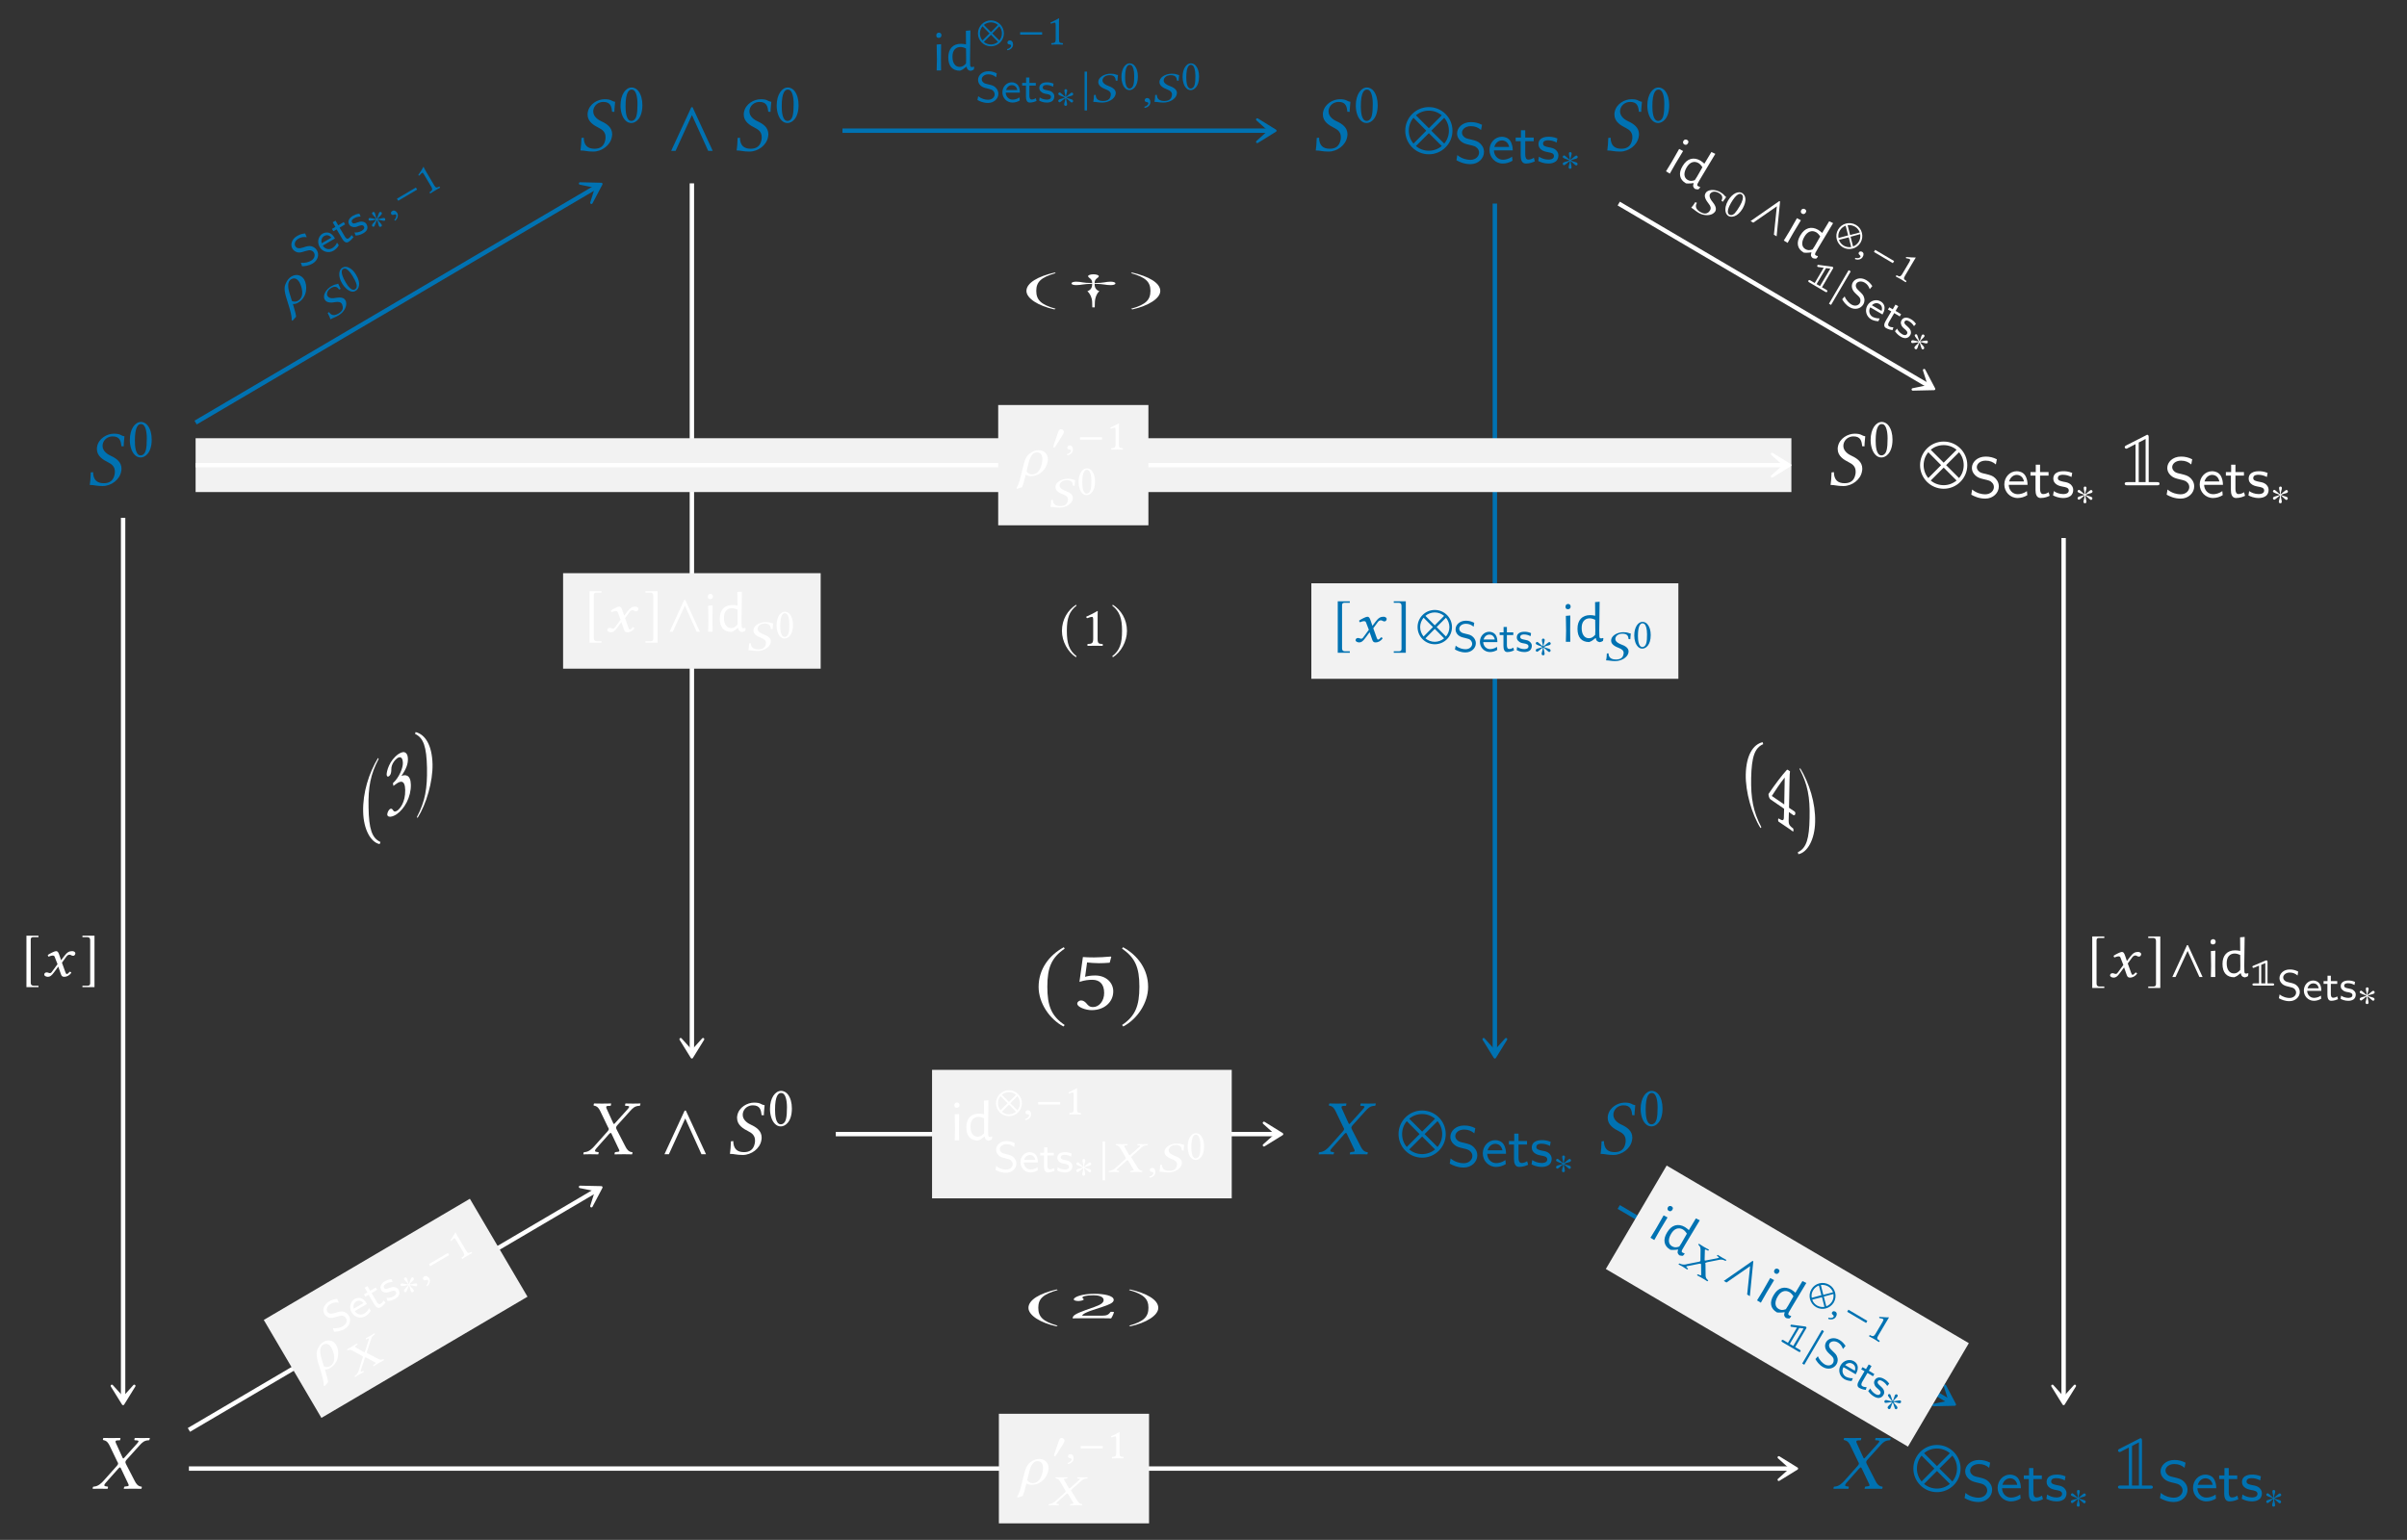 <?xml version="1.0" encoding="UTF-8"?>
<svg xmlns="http://www.w3.org/2000/svg" xmlns:xlink="http://www.w3.org/1999/xlink" width="305.901" height="195.76" viewBox="0 0 305.901 195.76">
<rect x="0" y="0" width="305.901" height="195.76" fill="#333333" stroke="none"/>
<defs>
<g>
<g id="glyph-0-0">
<path d="M 4.922 -6.234 C 4.406 -6.312 4.469 -6.562 3.578 -6.562 C 2.734 -6.562 1.656 -5.984 1.453 -4.938 C 1.422 -4.812 1.422 -4.703 1.422 -4.609 C 1.422 -3.719 2.188 -3.25 2.875 -2.906 C 3.344 -2.672 3.703 -2.359 3.703 -1.75 C 3.703 -1.641 3.703 -1.531 3.672 -1.391 C 3.516 -0.578 3.016 -0.266 2.297 -0.266 C 1.453 -0.266 0.953 -0.672 0.938 -1.672 L 0.641 -1.641 C 0.609 -0.891 0.594 -0.562 0.516 -0.047 C 1.094 -0.047 1.328 0.094 2.141 0.094 C 3.25 0.094 4.312 -0.719 4.5 -1.734 C 4.531 -1.859 4.547 -2 4.547 -2.109 C 4.547 -2.984 3.859 -3.438 3.188 -3.75 C 2.859 -3.891 2.141 -4.312 2.141 -5 C 2.141 -5.062 2.141 -5.141 2.156 -5.203 C 2.266 -5.812 2.797 -6.219 3.422 -6.219 C 4.344 -6.219 4.469 -5.625 4.531 -4.969 L 4.828 -4.953 C 4.828 -5.438 4.891 -5.703 4.922 -6.234 Z M 4.922 -6.234 "/>
</g>
<g id="glyph-0-1">
<path d="M 1.328 -6.234 C 1.328 -6.188 1.391 -6.188 1.469 -6.156 C 1.641 -6.125 1.906 -6.047 2.188 -5.469 L 3.172 -3.422 C 3.234 -3.344 3.266 -3.266 3.266 -3.188 C 3.266 -3.172 3.25 -3.156 3.25 -3.125 C 3.234 -3.078 3.188 -2.984 3.109 -2.906 L 1.438 -1.031 C 1.172 -0.734 0.75 -0.297 0.188 -0.266 C 0.125 -0.266 0.078 -0.25 0.062 -0.203 L 0.031 0 L 0.031 0.016 C 0.312 0.016 0.562 0 0.844 0 C 1.219 0 1.469 0.016 1.906 0.016 L 1.938 0 L 1.984 -0.203 C 1.984 -0.234 1.984 -0.266 1.938 -0.266 L 1.75 -0.297 C 1.578 -0.312 1.516 -0.359 1.516 -0.438 C 1.516 -0.531 1.594 -0.641 1.703 -0.766 L 3.312 -2.578 C 3.406 -2.656 3.469 -2.719 3.484 -2.719 C 3.531 -2.719 3.562 -2.688 3.609 -2.609 L 4.5 -0.734 C 4.578 -0.594 4.609 -0.5 4.609 -0.438 C 4.609 -0.344 4.531 -0.312 4.297 -0.297 L 4.094 -0.266 C 4.062 -0.266 4.031 -0.234 4.031 -0.203 L 3.984 0 L 4.016 0.016 C 4.469 0.016 5 0 5.219 0 C 5.438 0 5.828 0.016 6.219 0.016 L 6.234 0 L 6.281 -0.203 C 6.281 -0.234 6.266 -0.266 6.219 -0.266 C 5.797 -0.297 5.547 -0.625 5.359 -1.016 L 4.281 -3.109 C 4.234 -3.219 4.188 -3.312 4.188 -3.391 C 4.188 -3.406 4.203 -3.422 4.203 -3.438 C 4.219 -3.531 4.281 -3.625 4.391 -3.734 L 5.984 -5.5 C 6.312 -5.859 6.578 -6.141 7.156 -6.156 C 7.234 -6.156 7.25 -6.203 7.25 -6.234 L 7.297 -6.438 L 7.281 -6.453 C 6.891 -6.438 6.562 -6.438 6.344 -6.438 C 6.125 -6.438 5.781 -6.438 5.391 -6.453 L 5.375 -6.438 L 5.328 -6.234 C 5.328 -6.188 5.359 -6.156 5.391 -6.156 L 5.672 -6.141 C 5.797 -6.125 5.859 -6.094 5.859 -6.031 C 5.859 -5.969 5.766 -5.844 5.641 -5.703 L 4.062 -3.953 C 4 -3.875 3.953 -3.844 3.922 -3.844 C 3.891 -3.844 3.875 -3.875 3.828 -3.953 L 3.031 -5.703 C 2.969 -5.828 2.938 -5.922 2.938 -5.984 C 2.938 -6.078 2.984 -6.125 3.156 -6.141 L 3.484 -6.156 C 3.5 -6.156 3.531 -6.188 3.531 -6.234 L 3.562 -6.422 C 3.562 -6.422 3.562 -6.453 3.562 -6.453 C 3.109 -6.438 2.625 -6.438 2.391 -6.438 C 2.156 -6.438 1.781 -6.438 1.406 -6.453 L 1.375 -6.422 Z M 1.328 -6.234 "/>
</g>
<g id="glyph-1-0">
<path d="M 1.688 -4.172 C 1.812 -4.172 1.922 -4.141 2.016 -4.047 C 2.234 -3.859 2.438 -3.312 2.438 -2.344 C 2.438 -1.672 2.406 -1.219 2.312 -0.844 C 2.156 -0.25 1.797 -0.188 1.656 -0.188 C 0.984 -0.188 0.922 -1.422 0.922 -2.062 C 0.922 -3.844 1.359 -4.172 1.688 -4.172 Z M 1.656 0.078 C 2.219 0.078 3.062 -0.5 3.062 -2.203 C 3.062 -2.922 2.891 -3.531 2.578 -3.953 C 2.391 -4.219 2.078 -4.438 1.688 -4.438 C 0.969 -4.438 0.281 -3.578 0.281 -2.141 C 0.281 -1.359 0.516 -0.625 0.922 -0.234 C 1.125 -0.031 1.375 0.078 1.656 0.078 Z M 1.656 0.078 "/>
</g>
<g id="glyph-1-1">
<path d="M 2.094 -0.891 L 2.094 -3.406 C 2.094 -3.844 2.094 -4.281 2.109 -4.375 C 2.109 -4.422 2.094 -4.422 2.078 -4.422 C 1.672 -4.172 1.281 -3.984 0.641 -3.688 C 0.656 -3.609 0.688 -3.531 0.75 -3.5 C 1.094 -3.625 1.25 -3.672 1.391 -3.672 C 1.516 -3.672 1.531 -3.5 1.531 -3.25 L 1.531 -0.891 C 1.531 -0.281 1.344 -0.25 0.828 -0.219 C 0.781 -0.188 0.781 -0.031 0.828 0.016 C 1.188 0 1.453 0 1.844 0 C 2.188 0 2.359 0 2.719 0.016 C 2.766 -0.031 2.766 -0.188 2.719 -0.219 C 2.219 -0.25 2.094 -0.281 2.094 -0.891 Z M 2.094 -0.891 "/>
</g>
<g id="glyph-2-0">
<path d="M 5.906 0 L 3.344 -5.547 L 3.188 -5.547 L 0.625 0 L 1.188 0 L 3.266 -4.547 L 5.328 0 Z M 5.906 0 "/>
</g>
<g id="glyph-2-1">
<path d="M 6.172 -2.562 C 6.172 -4.219 4.828 -5.562 3.172 -5.562 C 1.516 -5.562 0.172 -4.219 0.172 -2.562 C 0.172 -0.906 1.516 0.438 3.172 0.438 C 4.828 0.438 6.172 -0.906 6.172 -2.562 Z M 4.812 -4.516 L 3.172 -2.875 L 1.531 -4.516 C 1.969 -4.891 2.547 -5.109 3.172 -5.109 C 3.781 -5.109 4.359 -4.891 4.812 -4.516 Z M 5.719 -2.562 C 5.719 -1.938 5.5 -1.359 5.125 -0.922 L 3.484 -2.562 L 5.125 -4.203 C 5.5 -3.766 5.719 -3.188 5.719 -2.562 Z M 2.844 -2.562 L 1.219 -0.922 C 0.844 -1.359 0.625 -1.938 0.625 -2.562 C 0.625 -3.188 0.844 -3.766 1.219 -4.203 Z M 4.812 -0.609 C 4.359 -0.234 3.781 -0.016 3.172 -0.016 C 2.547 -0.016 1.969 -0.234 1.531 -0.609 L 3.172 -2.25 Z M 4.812 -0.609 "/>
</g>
<g id="glyph-3-0">
<path d="M 3.844 -1.391 C 3.844 -1.984 3.516 -2.312 3.359 -2.469 C 3.062 -2.766 2.719 -2.844 2.172 -2.984 C 1.719 -3.078 1.484 -3.141 1.312 -3.312 C 1.219 -3.406 1.047 -3.562 1.047 -3.844 C 1.047 -4.25 1.453 -4.672 2.172 -4.672 C 2.719 -4.672 3.109 -4.5 3.469 -4.188 L 3.594 -4.844 C 3.125 -5.078 2.703 -5.188 2.172 -5.188 C 1.078 -5.188 0.422 -4.453 0.422 -3.75 C 0.422 -3.453 0.516 -3.109 0.875 -2.781 C 1.203 -2.484 1.531 -2.406 1.984 -2.297 C 2.594 -2.156 2.766 -2.109 2.969 -1.891 C 3.109 -1.766 3.219 -1.562 3.219 -1.312 C 3.219 -0.859 2.812 -0.391 2.109 -0.391 C 1.703 -0.391 1.031 -0.516 0.453 -1 L 0.344 -0.344 C 0.703 -0.141 1.312 0.156 2.125 0.156 C 3.125 0.156 3.844 -0.578 3.844 -1.391 Z M 3.844 -1.391 "/>
</g>
<g id="glyph-3-1">
<path d="M 3.203 -1.594 C 3.203 -1.922 3.156 -2.406 2.875 -2.828 C 2.609 -3.203 2.172 -3.328 1.828 -3.328 C 0.938 -3.328 0.25 -2.562 0.25 -1.641 C 0.25 -0.703 0.984 0.078 1.938 0.078 C 2.359 0.078 2.797 -0.047 3.172 -0.281 L 3.125 -0.797 C 2.719 -0.5 2.266 -0.406 1.953 -0.406 C 1.312 -0.406 0.828 -0.922 0.812 -1.594 Z M 2.75 -2.031 L 0.859 -2.031 C 1.031 -2.609 1.453 -2.859 1.828 -2.859 C 2.141 -2.859 2.609 -2.703 2.75 -2.031 Z M 2.75 -2.031 "/>
</g>
<g id="glyph-3-2">
<path d="M 2.578 -0.203 L 2.453 -0.656 C 2.203 -0.484 1.953 -0.422 1.75 -0.422 C 1.453 -0.422 1.359 -0.719 1.359 -1.062 L 1.359 -2.766 L 2.438 -2.766 L 2.438 -3.219 L 1.359 -3.219 L 1.359 -4.156 L 0.812 -4.156 L 0.812 -3.219 L 0.141 -3.219 L 0.141 -2.766 L 0.781 -2.766 L 0.781 -0.938 C 0.781 -0.438 0.906 0.078 1.438 0.078 C 1.953 0.078 2.359 -0.094 2.578 -0.203 Z M 2.578 -0.203 "/>
</g>
<g id="glyph-3-3">
<path d="M 2.781 -0.938 C 2.781 -1.078 2.766 -1.359 2.469 -1.641 C 2.188 -1.875 1.938 -1.922 1.578 -1.984 C 1.156 -2.078 0.828 -2.141 0.828 -2.453 C 0.828 -2.875 1.344 -2.875 1.453 -2.875 C 1.875 -2.875 2.188 -2.781 2.562 -2.594 L 2.656 -3.109 C 2.156 -3.312 1.797 -3.328 1.531 -3.328 C 1.344 -3.328 0.25 -3.328 0.25 -2.375 C 0.25 -2.031 0.438 -1.844 0.531 -1.75 C 0.797 -1.5 1.094 -1.438 1.484 -1.359 C 1.828 -1.297 2.219 -1.234 2.219 -0.875 C 2.219 -0.422 1.609 -0.422 1.516 -0.422 C 1.047 -0.422 0.609 -0.594 0.312 -0.797 L 0.219 -0.25 C 0.469 -0.125 0.906 0.078 1.516 0.078 C 1.844 0.078 2.156 0.016 2.422 -0.172 C 2.703 -0.375 2.781 -0.703 2.781 -0.938 Z M 2.781 -0.938 "/>
</g>
<g id="glyph-4-0">
<path d="M 2.25 -1.828 C 2.25 -1.922 2.172 -2.031 2.062 -2.031 C 1.938 -2.031 1.484 -1.578 1.328 -1.484 C 1.328 -1.781 1.484 -2.094 1.484 -2.281 C 1.484 -2.391 1.406 -2.469 1.297 -2.469 C 1.188 -2.469 1.125 -2.391 1.125 -2.281 C 1.125 -2.062 1.25 -1.781 1.25 -1.484 C 1.078 -1.578 0.641 -2.047 0.531 -2.047 C 0.438 -2.047 0.344 -1.953 0.344 -1.859 C 0.344 -1.656 1 -1.531 1.203 -1.406 C 0.969 -1.281 0.547 -1.219 0.438 -1.141 C 0.391 -1.109 0.344 -1.047 0.344 -0.984 C 0.344 -0.891 0.422 -0.797 0.516 -0.797 C 0.641 -0.797 1.078 -1.234 1.25 -1.328 C 1.25 -1.031 1.094 -0.719 1.094 -0.531 C 1.094 -0.422 1.172 -0.344 1.281 -0.344 C 1.406 -0.344 1.469 -0.422 1.469 -0.531 C 1.469 -0.75 1.344 -1.047 1.344 -1.328 C 1.516 -1.234 1.938 -0.766 2.047 -0.766 C 2.156 -0.766 2.234 -0.859 2.234 -0.969 C 2.234 -1.031 2.188 -1.078 2.141 -1.125 C 1.984 -1.219 1.609 -1.266 1.375 -1.406 C 1.641 -1.562 1.984 -1.578 2.141 -1.672 C 2.203 -1.719 2.25 -1.766 2.25 -1.828 Z M 2.25 -1.828 "/>
</g>
<g id="glyph-4-1">
<path d="M 3.391 -1.406 C 3.391 -2.312 2.656 -3.062 1.75 -3.062 C 0.828 -3.062 0.094 -2.312 0.094 -1.406 C 0.094 -0.5 0.828 0.234 1.75 0.234 C 2.656 0.234 3.391 -0.5 3.391 -1.406 Z M 2.641 -2.484 L 1.75 -1.578 L 0.844 -2.484 C 1.078 -2.688 1.406 -2.812 1.75 -2.812 C 2.078 -2.812 2.391 -2.688 2.641 -2.484 Z M 3.141 -1.406 C 3.141 -1.062 3.016 -0.75 2.812 -0.516 L 1.922 -1.406 L 2.812 -2.312 C 3.016 -2.062 3.141 -1.75 3.141 -1.406 Z M 1.562 -1.406 L 0.672 -0.516 C 0.469 -0.75 0.344 -1.062 0.344 -1.406 C 0.344 -1.75 0.469 -2.062 0.672 -2.312 Z M 2.641 -0.328 C 2.391 -0.125 2.078 0 1.75 0 C 1.406 0 1.078 -0.125 0.844 -0.328 L 1.75 -1.234 Z M 2.641 -0.328 "/>
</g>
<g id="glyph-4-2">
<path d="M 3.141 -1.25 L 3.141 -1.562 L 0.344 -1.562 L 0.344 -1.25 Z M 3.141 -1.25 "/>
</g>
<g id="glyph-4-3">
<path d="M 0.703 1.062 L 0.703 -3.875 L 0.391 -3.875 L 0.391 1.062 Z M 0.703 1.062 "/>
</g>
<g id="glyph-4-4">
<path d="M 1.625 -2.25 C 1.625 -2.453 1.438 -2.578 1.25 -2.578 C 1.047 -2.578 0.953 -2.375 0.906 -2.219 L 0.328 -0.547 C 0.312 -0.516 0.281 -0.406 0.281 -0.359 C 0.281 -0.312 0.312 -0.25 0.359 -0.25 C 0.438 -0.25 0.531 -0.359 0.578 -0.422 L 1.469 -1.844 C 1.547 -1.953 1.625 -2.109 1.625 -2.25 Z M 1.625 -2.25 "/>
</g>
<g id="glyph-5-0">
<path d="M 0.75 -5.078 C 0.656 -5.031 0.547 -4.969 0.547 -4.859 C 0.547 -4.75 0.641 -4.656 0.75 -4.656 C 0.781 -4.656 0.812 -4.656 0.922 -4.719 L 1.922 -5.234 L 1.922 -0.406 L 0.906 -0.406 C 0.75 -0.406 0.547 -0.406 0.547 -0.203 C 0.547 0 0.75 0 0.906 0 L 4.625 0 C 4.797 0 4.969 0 4.969 -0.203 C 4.969 -0.406 4.797 -0.406 4.625 -0.406 L 3.594 -0.406 L 3.594 -6.062 C 3.594 -6.234 3.594 -6.422 3.406 -6.422 C 3.375 -6.422 3.344 -6.422 3.234 -6.344 Z M 3.203 -0.406 L 2.328 -0.406 L 2.328 -5.438 L 3.203 -5.891 Z M 3.203 -0.406 "/>
</g>
<g id="glyph-6-0">
<path d="M 2.391 -3.797 C 2.062 -4.344 1.422 -4.578 0.766 -4.188 C 0.469 -4.016 0.203 -3.703 0.016 -3.234 C -0.094 -2.953 -0.203 -2.594 0.078 -1.609 L 0.5 -0.234 C 0.766 0.656 0.812 1.062 0.797 1.359 L 0.906 1.438 L 1.359 0.922 C 1.328 0.609 1.234 0.266 1.109 -0.156 L 0.953 -0.688 C 1.156 -0.688 1.359 -0.703 1.609 -0.859 C 2.844 -1.578 2.797 -3.094 2.391 -3.797 Z M 1.609 -1.109 C 1.344 -0.953 1.062 -0.969 0.828 -1.078 L 0.484 -2.203 C 0.188 -3.266 0.453 -3.672 0.719 -3.828 C 1.094 -4.047 1.453 -3.984 1.781 -3.453 C 2.047 -2.969 2.516 -1.656 1.609 -1.109 Z M 1.609 -1.109 "/>
</g>
<g id="glyph-7-0">
<path d="M 1.969 -2.375 C 1.734 -2.766 1.406 -2.859 1.25 -2.906 C 0.938 -2.969 0.688 -2.906 0.281 -2.766 C -0.062 -2.656 -0.234 -2.625 -0.406 -2.656 C -0.5 -2.672 -0.672 -2.719 -0.781 -2.906 C -0.938 -3.172 -0.844 -3.609 -0.375 -3.875 C -0.031 -4.078 0.297 -4.109 0.672 -4.047 L 0.469 -4.531 C 0.094 -4.5 -0.219 -4.406 -0.562 -4.203 C -1.281 -3.781 -1.422 -3.062 -1.156 -2.609 C -1.047 -2.422 -0.844 -2.219 -0.5 -2.125 C -0.172 -2.062 0.078 -2.156 0.422 -2.266 C 0.859 -2.391 0.984 -2.422 1.203 -2.375 C 1.344 -2.328 1.5 -2.25 1.594 -2.078 C 1.766 -1.781 1.672 -1.328 1.219 -1.062 C 0.953 -0.906 0.469 -0.734 -0.078 -0.812 L 0.078 -0.359 C 0.391 -0.359 0.906 -0.406 1.438 -0.719 C 2.094 -1.109 2.281 -1.844 1.969 -2.375 Z M 1.969 -2.375 "/>
</g>
<g id="glyph-7-1">
<path d="M 1.469 -2.25 C 1.344 -2.469 1.141 -2.797 0.797 -2.938 C 0.484 -3.078 0.141 -3 -0.094 -2.875 C -0.672 -2.531 -0.828 -1.766 -0.469 -1.156 C -0.109 -0.547 0.672 -0.328 1.297 -0.703 C 1.562 -0.859 1.797 -1.094 1.953 -1.391 L 1.734 -1.719 C 1.578 -1.359 1.312 -1.125 1.109 -1.016 C 0.703 -0.766 0.172 -0.922 -0.078 -1.344 Z M 1.016 -2.359 L -0.219 -1.641 C -0.328 -2.094 -0.141 -2.422 0.094 -2.562 C 0.312 -2.688 0.672 -2.766 1.016 -2.359 Z M 1.016 -2.359 "/>
</g>
<g id="glyph-7-2">
<path d="M 1.594 -1.109 L 1.344 -1.375 C 1.25 -1.172 1.094 -1.031 0.969 -0.953 C 0.766 -0.828 0.609 -0.984 0.484 -1.203 L -0.172 -2.312 L 0.531 -2.734 L 0.359 -3.031 L -0.344 -2.609 L -0.688 -3.203 L -1.047 -3 L -0.703 -2.406 L -1.141 -2.156 L -0.969 -1.859 L -0.547 -2.094 L 0.156 -0.906 C 0.344 -0.578 0.625 -0.297 0.953 -0.5 C 1.297 -0.703 1.484 -0.969 1.594 -1.109 Z M 1.594 -1.109 "/>
</g>
<g id="glyph-7-3">
<path d="M 1.438 -1.688 C 1.391 -1.766 1.281 -1.953 0.984 -2 C 0.703 -2.062 0.516 -1.984 0.266 -1.906 C -0.047 -1.781 -0.281 -1.703 -0.406 -1.922 C -0.562 -2.188 -0.219 -2.391 -0.141 -2.438 C 0.125 -2.594 0.359 -2.641 0.688 -2.672 L 0.531 -3.031 C 0.141 -2.984 -0.109 -2.859 -0.281 -2.766 C -0.406 -2.688 -1.125 -2.266 -0.75 -1.625 C -0.625 -1.406 -0.422 -1.375 -0.328 -1.344 C -0.062 -1.266 0.172 -1.344 0.453 -1.469 C 0.688 -1.547 0.969 -1.641 1.109 -1.406 C 1.281 -1.109 0.891 -0.891 0.828 -0.844 C 0.531 -0.672 0.172 -0.609 -0.094 -0.641 L 0.047 -0.25 C 0.25 -0.25 0.625 -0.297 1.016 -0.531 C 1.234 -0.656 1.422 -0.812 1.516 -1.031 C 1.609 -1.281 1.531 -1.516 1.438 -1.688 Z M 1.438 -1.688 "/>
</g>
<g id="glyph-8-0">
<path d="M 1.016 -2.719 C 0.969 -2.797 0.844 -2.844 0.75 -2.797 C 0.641 -2.734 0.484 -2.109 0.391 -1.953 C 0.234 -2.203 0.219 -2.547 0.125 -2.719 C 0.062 -2.812 -0.031 -2.844 -0.125 -2.781 C -0.219 -2.734 -0.25 -2.641 -0.188 -2.547 C -0.078 -2.359 0.172 -2.172 0.328 -1.922 C 0.125 -1.906 -0.484 -2.094 -0.578 -2.031 C -0.656 -1.984 -0.688 -1.859 -0.641 -1.781 C -0.547 -1.594 0.078 -1.812 0.312 -1.828 C 0.172 -1.594 -0.156 -1.328 -0.203 -1.203 C -0.219 -1.156 -0.234 -1.078 -0.203 -1.016 C -0.156 -0.938 -0.047 -0.906 0.031 -0.953 C 0.141 -1.016 0.297 -1.609 0.406 -1.781 C 0.562 -1.531 0.578 -1.172 0.672 -1 C 0.719 -0.906 0.844 -0.891 0.938 -0.953 C 1.047 -1.016 1.047 -1.109 1 -1.203 C 0.891 -1.391 0.625 -1.594 0.484 -1.828 C 0.688 -1.828 1.281 -1.641 1.375 -1.688 C 1.469 -1.75 1.484 -1.875 1.438 -1.969 C 1.406 -2.031 1.344 -2.031 1.266 -2.047 C 1.078 -2.047 0.75 -1.906 0.469 -1.922 C 0.625 -2.172 0.906 -2.359 1 -2.516 C 1.031 -2.594 1.047 -2.656 1.016 -2.719 Z M 1.016 -2.719 "/>
</g>
<g id="glyph-8-1">
<path d="M 2.062 -2.672 L 1.906 -2.938 L -0.5 -1.516 L -0.344 -1.25 Z M 2.062 -2.672 "/>
</g>
<g id="glyph-9-0">
<path d="M 0.266 -0.75 C 0.094 -0.656 0.047 -0.5 0.125 -0.359 C 0.219 -0.203 0.375 -0.25 0.484 -0.281 C 0.594 -0.328 0.688 -0.344 0.75 -0.25 C 0.797 -0.141 0.75 0.172 0.516 0.391 C 0.547 0.438 0.594 0.469 0.641 0.484 C 0.922 0.25 1.078 -0.172 0.891 -0.5 C 0.719 -0.781 0.469 -0.875 0.266 -0.75 Z M 0.266 -0.75 "/>
</g>
<g id="glyph-9-1">
<path d="M 1.25 -4.734 C 0.922 -4.578 0.906 -4.719 0.359 -4.391 C -0.172 -4.078 -0.672 -3.438 -0.516 -2.844 C -0.5 -2.797 -0.469 -2.734 -0.438 -2.688 C -0.188 -2.266 0.406 -2.297 0.906 -2.391 C 1.25 -2.438 1.562 -2.438 1.734 -2.141 C 1.766 -2.094 1.781 -2.031 1.797 -1.953 C 1.953 -1.516 1.719 -1.188 1.297 -0.938 C 0.797 -0.641 0.375 -0.656 0.094 -1.125 L -0.078 -1 C 0.109 -0.641 0.188 -0.469 0.281 -0.203 C 0.625 -0.406 0.844 -0.422 1.328 -0.719 C 2 -1.109 2.406 -1.875 2.25 -2.438 C 2.234 -2.5 2.219 -2.562 2.172 -2.625 C 1.938 -3.047 1.391 -3 0.891 -2.922 C 0.672 -2.875 0.109 -2.812 -0.078 -3.141 C -0.094 -3.156 -0.125 -3.219 -0.141 -3.25 C -0.234 -3.578 -0.031 -3.953 0.359 -4.188 C 0.906 -4.5 1.172 -4.281 1.375 -3.984 L 1.578 -4.078 C 1.438 -4.312 1.391 -4.469 1.25 -4.734 Z M 1.25 -4.734 "/>
</g>
<g id="glyph-10-0">
<path d="M 1.016 -1.375 L 0.047 -3.016 C -0.109 -3.297 -0.281 -3.578 -0.297 -3.672 C -0.312 -3.688 -0.328 -3.672 -0.344 -3.672 C -0.5 -3.344 -0.703 -3.078 -0.984 -2.641 C -0.938 -2.594 -0.922 -2.562 -0.844 -2.578 C -0.672 -2.781 -0.594 -2.859 -0.5 -2.922 C -0.422 -2.969 -0.344 -2.875 -0.25 -2.703 L 0.656 -1.172 C 0.891 -0.781 0.781 -0.672 0.438 -0.453 C 0.438 -0.422 0.5 -0.312 0.547 -0.297 C 0.766 -0.453 0.938 -0.547 1.203 -0.703 C 1.422 -0.844 1.531 -0.906 1.797 -1.031 C 1.781 -1.078 1.719 -1.188 1.688 -1.188 C 1.344 -1 1.25 -0.984 1.016 -1.375 Z M 1.016 -1.375 "/>
</g>
<g id="glyph-10-1">
<path d="M -0.5 -3.359 C -0.422 -3.406 -0.328 -3.422 -0.234 -3.406 C -0.031 -3.375 0.328 -3.094 0.703 -2.453 C 0.953 -2.031 1.109 -1.719 1.188 -1.438 C 1.312 -0.984 1.094 -0.812 1 -0.766 C 0.562 -0.5 0.047 -1.266 -0.188 -1.672 C -0.875 -2.844 -0.703 -3.234 -0.5 -3.359 Z M 1.109 -0.594 C 1.469 -0.797 1.812 -1.5 1.156 -2.594 C 0.891 -3.078 0.531 -3.406 0.156 -3.562 C -0.062 -3.656 -0.359 -3.672 -0.609 -3.516 C -1.062 -3.25 -1.188 -2.438 -0.625 -1.5 C -0.328 -1 0.109 -0.609 0.516 -0.5 C 0.719 -0.438 0.922 -0.469 1.109 -0.594 Z M 1.109 -0.594 "/>
</g>
<g id="glyph-11-0">
<path d="M 0.625 -1.406 L 0.594 -3.297 L 1.156 -3.344 L 1.141 -1.453 L 1.156 0 L 0.594 0 Z M 0.891 -4.812 C 0.984 -4.812 1.055 -4.781 1.109 -4.719 C 1.172 -4.664 1.203 -4.586 1.203 -4.484 C 1.203 -4.379 1.172 -4.297 1.109 -4.234 C 1.055 -4.172 0.973 -4.141 0.859 -4.141 C 0.766 -4.141 0.688 -4.164 0.625 -4.219 C 0.57 -4.281 0.547 -4.363 0.547 -4.469 C 0.547 -4.57 0.578 -4.656 0.641 -4.719 C 0.703 -4.781 0.785 -4.812 0.891 -4.812 Z M 0.891 -4.812 "/>
</g>
<g id="glyph-11-1">
<path d="M 3.078 -1.453 L 3.094 -0.719 C 3.102 -0.613 3.117 -0.539 3.141 -0.5 C 3.172 -0.457 3.227 -0.438 3.312 -0.438 C 3.383 -0.438 3.461 -0.453 3.547 -0.484 L 3.609 -0.422 L 3.547 -0.109 C 3.422 -0.023 3.285 0.023 3.141 0.047 C 2.992 0.023 2.879 -0.023 2.797 -0.109 C 2.711 -0.191 2.66 -0.312 2.641 -0.469 L 2.594 -0.469 C 2.445 -0.344 2.312 -0.238 2.188 -0.156 C 2.07 -0.082 1.941 -0.02 1.797 0.031 C 1.316 0.031 0.945 -0.113 0.688 -0.406 C 0.438 -0.695 0.312 -1.113 0.312 -1.656 C 0.312 -2.207 0.453 -2.633 0.734 -2.938 C 1.016 -3.238 1.41 -3.391 1.922 -3.391 C 2.148 -3.391 2.363 -3.363 2.562 -3.312 L 2.547 -5.047 L 3.125 -5.094 Z M 1.859 -2.984 C 1.547 -2.984 1.297 -2.875 1.109 -2.656 C 0.93 -2.445 0.844 -2.145 0.844 -1.75 C 0.844 -1.344 0.926 -1.023 1.094 -0.797 C 1.258 -0.566 1.484 -0.453 1.766 -0.453 C 1.898 -0.453 2.031 -0.484 2.156 -0.547 C 2.289 -0.617 2.426 -0.734 2.562 -0.891 L 2.578 -1.422 L 2.562 -2.797 C 2.301 -2.922 2.066 -2.984 1.859 -2.984 Z M 1.859 -2.984 "/>
</g>
<g id="glyph-12-0">
<path d="M 0.609 -0.516 C 0.422 -0.516 0.297 -0.391 0.297 -0.234 C 0.297 -0.062 0.453 -0.016 0.562 0 C 0.672 0.016 0.766 0.047 0.766 0.172 C 0.766 0.281 0.562 0.531 0.25 0.594 C 0.25 0.656 0.266 0.703 0.312 0.734 C 0.672 0.688 1.016 0.406 1.016 0.016 C 1.016 -0.312 0.859 -0.516 0.609 -0.516 Z M 0.609 -0.516 "/>
</g>
<g id="glyph-12-1">
<path d="M 3.484 -3.438 C 3.125 -3.484 3.172 -3.609 2.531 -3.609 C 1.922 -3.609 1.156 -3.297 1 -2.719 C 0.984 -2.656 0.984 -2.594 0.984 -2.531 C 0.984 -2.047 1.516 -1.781 2 -1.594 C 2.312 -1.469 2.578 -1.297 2.578 -0.969 C 2.578 -0.906 2.562 -0.844 2.547 -0.766 C 2.453 -0.312 2.094 -0.141 1.594 -0.141 C 1.016 -0.141 0.656 -0.375 0.656 -0.922 L 0.438 -0.906 C 0.422 -0.484 0.406 -0.312 0.344 -0.031 C 0.75 -0.031 0.938 0.062 1.5 0.062 C 2.281 0.062 3.031 -0.391 3.172 -0.953 C 3.188 -1.031 3.203 -1.094 3.203 -1.156 C 3.203 -1.641 2.719 -1.891 2.25 -2.062 C 2.031 -2.141 1.516 -2.375 1.516 -2.75 C 1.516 -2.781 1.531 -2.828 1.531 -2.859 C 1.609 -3.203 1.969 -3.422 2.422 -3.422 C 3.062 -3.422 3.172 -3.094 3.203 -2.734 L 3.422 -2.719 C 3.422 -2.984 3.469 -3.141 3.484 -3.438 Z M 3.484 -3.438 "/>
</g>
<g id="glyph-12-2">
<path d="M 0.906 -3.422 C 0.906 -3.406 0.938 -3.406 1 -3.391 C 1.109 -3.375 1.297 -3.328 1.484 -3.016 L 2.141 -1.891 C 2.172 -1.844 2.188 -1.797 2.188 -1.75 C 2.188 -1.75 2.188 -1.734 2.188 -1.719 C 2.188 -1.688 2.141 -1.641 2.094 -1.594 L 0.969 -0.578 C 0.797 -0.406 0.5 -0.172 0.125 -0.141 C 0.094 -0.141 0.047 -0.141 0.031 -0.109 L 0.016 0 L 0.016 0.016 C 0.203 0 0.375 0 0.562 0 C 0.828 0 0.984 0 1.281 0.016 L 1.312 0 L 1.344 -0.109 C 1.344 -0.125 1.328 -0.141 1.312 -0.141 L 1.172 -0.156 C 1.062 -0.172 1.016 -0.203 1.016 -0.234 C 1.016 -0.297 1.078 -0.344 1.156 -0.422 L 2.281 -1.422 C 2.344 -1.453 2.391 -1.484 2.391 -1.484 C 2.422 -1.484 2.453 -1.469 2.484 -1.438 L 3.109 -0.406 C 3.156 -0.328 3.188 -0.281 3.188 -0.234 C 3.188 -0.188 3.125 -0.172 2.969 -0.156 L 2.812 -0.141 C 2.797 -0.141 2.781 -0.125 2.781 -0.109 L 2.734 0 L 2.766 0.016 C 3.078 0 3.422 0 3.578 0 C 3.734 0 4 0 4.266 0.016 L 4.281 0 L 4.312 -0.109 C 4.312 -0.125 4.297 -0.141 4.266 -0.141 C 3.984 -0.172 3.797 -0.344 3.688 -0.562 L 2.969 -1.719 C 2.922 -1.766 2.891 -1.828 2.891 -1.859 C 2.891 -1.875 2.891 -1.875 2.891 -1.891 C 2.906 -1.938 2.953 -1.984 3.031 -2.062 L 4.109 -3.031 C 4.328 -3.219 4.5 -3.375 4.891 -3.391 C 4.953 -3.391 4.969 -3.406 4.969 -3.422 L 4.984 -3.531 L 4.969 -3.547 C 4.719 -3.547 4.5 -3.531 4.344 -3.531 C 4.188 -3.531 3.969 -3.547 3.703 -3.547 L 3.703 -3.531 L 3.656 -3.422 C 3.656 -3.406 3.688 -3.391 3.703 -3.391 L 3.891 -3.375 C 3.984 -3.375 4.016 -3.344 4.016 -3.312 C 4.016 -3.281 3.953 -3.219 3.859 -3.141 L 2.766 -2.172 C 2.703 -2.141 2.688 -2.109 2.672 -2.109 C 2.656 -2.109 2.625 -2.141 2.594 -2.172 L 2.047 -3.141 C 2.016 -3.203 1.984 -3.25 1.984 -3.297 C 1.984 -3.344 2.031 -3.375 2.141 -3.375 L 2.359 -3.391 C 2.375 -3.391 2.406 -3.406 2.406 -3.422 L 2.422 -3.531 C 2.422 -3.531 2.422 -3.547 2.422 -3.547 C 2.109 -3.547 1.781 -3.531 1.625 -3.531 C 1.453 -3.531 1.203 -3.547 0.938 -3.547 L 0.922 -3.531 Z M 0.906 -3.422 "/>
</g>
<g id="glyph-13-0">
<path d="M 1.578 -0.672 L 1.578 -2.578 C 1.578 -2.906 1.578 -3.234 1.594 -3.312 C 1.594 -3.328 1.578 -3.328 1.562 -3.328 C 1.266 -3.141 0.969 -3.016 0.484 -2.781 C 0.5 -2.719 0.516 -2.672 0.578 -2.641 C 0.828 -2.734 0.938 -2.781 1.047 -2.781 C 1.141 -2.781 1.156 -2.641 1.156 -2.453 L 1.156 -0.672 C 1.156 -0.219 1.016 -0.188 0.625 -0.172 C 0.594 -0.141 0.594 -0.016 0.625 0.016 C 0.891 0 1.094 0 1.391 0 C 1.656 0 1.781 0 2.062 0.016 C 2.094 -0.016 2.094 -0.141 2.062 -0.172 C 1.672 -0.188 1.578 -0.219 1.578 -0.672 Z M 1.578 -0.672 "/>
</g>
<g id="glyph-13-1">
<path d="M 1.266 -3.156 C 1.359 -3.156 1.453 -3.125 1.516 -3.062 C 1.688 -2.922 1.844 -2.5 1.844 -1.766 C 1.844 -1.266 1.828 -0.922 1.75 -0.641 C 1.625 -0.188 1.359 -0.141 1.25 -0.141 C 0.75 -0.141 0.688 -1.078 0.688 -1.547 C 0.688 -2.906 1.031 -3.156 1.266 -3.156 Z M 1.25 0.062 C 1.672 0.062 2.312 -0.375 2.312 -1.656 C 2.312 -2.203 2.188 -2.672 1.938 -2.984 C 1.797 -3.188 1.562 -3.344 1.266 -3.344 C 0.734 -3.344 0.219 -2.703 0.219 -1.609 C 0.219 -1.031 0.391 -0.469 0.703 -0.172 C 0.844 -0.016 1.031 0.062 1.25 0.062 Z M 1.25 0.062 "/>
</g>
<g id="glyph-14-0">
<path d="M 2.906 -1.047 C 2.906 -1.5 2.656 -1.75 2.547 -1.859 C 2.312 -2.094 2.062 -2.156 1.641 -2.25 C 1.297 -2.328 1.125 -2.375 1 -2.5 C 0.922 -2.562 0.797 -2.688 0.797 -2.906 C 0.797 -3.203 1.109 -3.531 1.641 -3.531 C 2.047 -3.531 2.344 -3.391 2.625 -3.156 L 2.703 -3.656 C 2.359 -3.828 2.047 -3.922 1.641 -3.922 C 0.812 -3.922 0.328 -3.359 0.328 -2.828 C 0.328 -2.609 0.391 -2.344 0.656 -2.094 C 0.906 -1.875 1.156 -1.812 1.5 -1.734 C 1.953 -1.625 2.078 -1.594 2.25 -1.438 C 2.344 -1.328 2.438 -1.172 2.438 -0.984 C 2.438 -0.641 2.125 -0.297 1.594 -0.297 C 1.281 -0.297 0.781 -0.391 0.344 -0.75 L 0.25 -0.266 C 0.531 -0.109 0.984 0.109 1.594 0.109 C 2.359 0.109 2.906 -0.438 2.906 -1.047 Z M 2.906 -1.047 "/>
</g>
<g id="glyph-14-1">
<path d="M 2.406 -1.203 C 2.406 -1.453 2.391 -1.828 2.172 -2.141 C 1.969 -2.406 1.641 -2.516 1.375 -2.516 C 0.703 -2.516 0.188 -1.938 0.188 -1.234 C 0.188 -0.531 0.734 0.062 1.469 0.062 C 1.781 0.062 2.109 -0.031 2.391 -0.203 L 2.359 -0.594 C 2.047 -0.375 1.703 -0.312 1.469 -0.312 C 1 -0.312 0.625 -0.703 0.609 -1.203 Z M 2.078 -1.531 L 0.656 -1.531 C 0.781 -1.969 1.109 -2.156 1.375 -2.156 C 1.625 -2.156 1.969 -2.047 2.078 -1.531 Z M 2.078 -1.531 "/>
</g>
<g id="glyph-14-2">
<path d="M 1.938 -0.141 L 1.844 -0.5 C 1.672 -0.375 1.469 -0.328 1.328 -0.328 C 1.094 -0.328 1.031 -0.547 1.031 -0.797 L 1.031 -2.094 L 1.844 -2.094 L 1.844 -2.438 L 1.031 -2.438 L 1.031 -3.125 L 0.609 -3.125 L 0.609 -2.438 L 0.109 -2.438 L 0.109 -2.094 L 0.594 -2.094 L 0.594 -0.703 C 0.594 -0.328 0.688 0.062 1.078 0.062 C 1.469 0.062 1.781 -0.078 1.938 -0.141 Z M 1.938 -0.141 "/>
</g>
<g id="glyph-14-3">
<path d="M 2.094 -0.719 C 2.094 -0.812 2.094 -1.031 1.859 -1.234 C 1.656 -1.422 1.453 -1.453 1.203 -1.5 C 0.875 -1.562 0.625 -1.609 0.625 -1.859 C 0.625 -2.172 1.016 -2.172 1.109 -2.172 C 1.422 -2.172 1.656 -2.094 1.938 -1.953 L 2 -2.344 C 1.625 -2.5 1.359 -2.516 1.156 -2.516 C 1.016 -2.516 0.188 -2.516 0.188 -1.781 C 0.188 -1.531 0.328 -1.391 0.406 -1.328 C 0.594 -1.125 0.828 -1.078 1.125 -1.031 C 1.375 -0.984 1.672 -0.922 1.672 -0.656 C 1.672 -0.312 1.219 -0.312 1.141 -0.312 C 0.797 -0.312 0.453 -0.438 0.234 -0.594 L 0.172 -0.188 C 0.344 -0.094 0.688 0.062 1.141 0.062 C 1.391 0.062 1.625 0.016 1.828 -0.125 C 2.031 -0.281 2.094 -0.531 2.094 -0.719 Z M 2.094 -0.719 "/>
</g>
<g id="glyph-15-0">
<path d="M 1.25 -0.906 L 2.188 -2.547 L 2.688 -2.281 L 1.719 -0.672 L 1 0.594 L 0.516 0.297 Z M 3.203 -3.688 C 3.285 -3.645 3.336 -3.582 3.359 -3.5 C 3.379 -3.426 3.359 -3.344 3.297 -3.25 C 3.242 -3.164 3.176 -3.109 3.094 -3.078 C 3.02 -3.055 2.93 -3.07 2.828 -3.125 C 2.754 -3.176 2.707 -3.238 2.688 -3.312 C 2.664 -3.395 2.68 -3.484 2.734 -3.578 C 2.785 -3.66 2.852 -3.711 2.938 -3.734 C 3.031 -3.754 3.117 -3.738 3.203 -3.688 Z M 3.203 -3.688 "/>
</g>
<g id="glyph-15-1">
<path d="M 3.391 0.312 L 3.031 0.938 C 2.988 1.039 2.969 1.113 2.969 1.156 C 2.969 1.207 3.004 1.254 3.078 1.297 C 3.141 1.336 3.219 1.363 3.312 1.375 L 3.328 1.469 L 3.125 1.703 C 2.957 1.711 2.805 1.691 2.672 1.641 C 2.555 1.547 2.484 1.441 2.453 1.328 C 2.43 1.211 2.453 1.082 2.516 0.938 L 2.469 0.906 C 2.281 0.938 2.113 0.953 1.969 0.953 C 1.832 0.961 1.688 0.957 1.531 0.938 C 1.113 0.695 0.867 0.383 0.797 0 C 0.723 -0.383 0.828 -0.805 1.109 -1.266 C 1.391 -1.742 1.727 -2.039 2.125 -2.156 C 2.52 -2.27 2.938 -2.203 3.375 -1.953 C 3.57 -1.828 3.738 -1.695 3.875 -1.562 L 4.766 -3.047 L 5.266 -2.812 Z M 3.125 -1.641 C 2.852 -1.797 2.582 -1.828 2.312 -1.734 C 2.051 -1.641 1.82 -1.426 1.625 -1.094 C 1.414 -0.738 1.32 -0.414 1.344 -0.125 C 1.375 0.156 1.508 0.363 1.75 0.5 C 1.875 0.57 2.004 0.613 2.141 0.625 C 2.285 0.633 2.457 0.602 2.656 0.531 L 2.938 0.094 L 3.625 -1.109 C 3.469 -1.359 3.301 -1.535 3.125 -1.641 Z M 3.125 -1.641 "/>
</g>
<g id="glyph-16-0">
<path d="M 4.75 -1.203 C 4.453 -1.422 4.562 -1.5 4.016 -1.828 C 3.484 -2.141 2.672 -2.25 2.234 -1.844 C 2.188 -1.797 2.156 -1.734 2.125 -1.688 C 1.875 -1.266 2.219 -0.766 2.531 -0.359 C 2.75 -0.094 2.875 0.188 2.703 0.484 C 2.672 0.531 2.625 0.562 2.594 0.641 C 2.266 0.984 1.891 0.938 1.453 0.688 C 0.953 0.391 0.75 0 1.031 -0.469 L 0.828 -0.562 C 0.609 -0.203 0.5 -0.062 0.312 0.141 C 0.656 0.344 0.781 0.516 1.266 0.812 C 1.938 1.203 2.812 1.188 3.219 0.781 C 3.266 0.719 3.312 0.688 3.359 0.625 C 3.594 0.203 3.297 -0.25 2.984 -0.641 C 2.828 -0.812 2.516 -1.281 2.703 -1.609 C 2.719 -1.625 2.75 -1.656 2.766 -1.688 C 3.016 -1.953 3.438 -1.953 3.828 -1.719 C 4.375 -1.406 4.297 -1.062 4.156 -0.734 L 4.328 -0.609 C 4.469 -0.844 4.578 -0.938 4.75 -1.203 Z M 4.75 -1.203 "/>
</g>
<g id="glyph-16-1">
<path d="M 0.797 -0.125 C 0.625 -0.219 0.453 -0.188 0.375 -0.047 C 0.281 0.109 0.406 0.219 0.484 0.281 C 0.562 0.359 0.625 0.438 0.562 0.531 C 0.516 0.641 0.219 0.734 -0.078 0.641 C -0.109 0.688 -0.125 0.75 -0.109 0.797 C 0.234 0.938 0.672 0.859 0.859 0.531 C 1.031 0.25 1 0 0.797 -0.125 Z M 0.797 -0.125 "/>
</g>
<g id="glyph-17-0">
<path d="M 2.688 -2.078 C 2.766 -2.031 2.828 -1.953 2.859 -1.875 C 2.938 -1.656 2.859 -1.219 2.484 -0.578 C 2.234 -0.156 2.047 0.125 1.844 0.344 C 1.5 0.672 1.25 0.562 1.156 0.516 C 0.719 0.25 1.141 -0.578 1.375 -0.984 C 2.062 -2.156 2.484 -2.203 2.688 -2.078 Z M 1.047 0.688 C 1.406 0.891 2.188 0.844 2.844 -0.25 C 3.109 -0.734 3.25 -1.188 3.188 -1.594 C 3.156 -1.844 3.031 -2.078 2.781 -2.234 C 2.328 -2.5 1.562 -2.219 1 -1.281 C 0.703 -0.781 0.578 -0.203 0.703 0.219 C 0.75 0.406 0.859 0.562 1.047 0.688 Z M 1.047 0.688 "/>
</g>
<g id="glyph-17-1">
<path d="M 1.703 0.219 L 2.672 -1.422 C 2.828 -1.703 3 -1.984 3.047 -2.047 C 3.062 -2.062 3.047 -2.078 3.031 -2.078 C 2.688 -2.062 2.359 -2.109 1.828 -2.141 C 1.812 -2.094 1.797 -2.031 1.844 -1.984 C 2.109 -1.938 2.219 -1.922 2.312 -1.859 C 2.391 -1.812 2.344 -1.688 2.25 -1.516 L 1.344 0.016 C 1.109 0.406 0.969 0.359 0.625 0.172 C 0.594 0.172 0.531 0.281 0.516 0.328 C 0.766 0.453 0.938 0.547 1.203 0.703 C 1.422 0.844 1.531 0.906 1.766 1.062 C 1.828 1.047 1.891 0.938 1.875 0.906 C 1.531 0.688 1.469 0.609 1.703 0.219 Z M 1.703 0.219 "/>
</g>
<g id="glyph-18-0">
<path d="M 3.703 2.172 L 4.141 -2.25 L 4.047 -2.312 L 0.391 0.234 L 0.734 0.438 L 3.734 -1.641 L 3.359 1.969 Z M 3.703 2.172 "/>
</g>
<g id="glyph-19-0">
<path d="M 3.641 0.5 C 4.094 -0.281 3.844 -1.297 3.062 -1.75 C 2.266 -2.219 1.25 -1.953 0.797 -1.172 C 0.328 -0.391 0.594 0.625 1.391 1.094 C 2.172 1.547 3.172 1.281 3.641 0.5 Z M 3.547 -0.797 L 2.312 -0.469 L 2 -1.719 C 2.281 -1.766 2.641 -1.703 2.938 -1.531 C 3.219 -1.375 3.422 -1.094 3.547 -0.797 Z M 3.422 0.375 C 3.234 0.672 2.969 0.891 2.688 0.984 L 2.375 -0.25 L 3.594 -0.578 C 3.641 -0.25 3.594 0.078 3.422 0.375 Z M 2.062 -0.422 L 0.844 -0.094 C 0.781 -0.406 0.828 -0.75 1.016 -1.047 C 1.188 -1.344 1.453 -1.547 1.75 -1.656 Z M 2.453 1.062 C 2.125 1.109 1.797 1.047 1.516 0.891 C 1.219 0.719 0.984 0.438 0.906 0.141 L 2.141 -0.172 Z M 2.453 1.062 "/>
</g>
<g id="glyph-19-1">
<path d="M 3.344 0.516 L 3.5 0.25 L 1.094 -1.172 L 0.938 -0.906 Z M 3.344 0.516 "/>
</g>
<g id="glyph-19-2">
<path d="M 0.078 1.281 L 2.578 -2.984 L 2.312 -3.141 L -0.188 1.125 Z M 0.078 1.281 "/>
</g>
<g id="glyph-19-3">
<path d="M 2.859 -0.438 C 2.906 -0.516 2.906 -0.656 2.812 -0.703 C 2.703 -0.766 2.078 -0.609 1.891 -0.609 C 2.047 -0.859 2.344 -1.062 2.438 -1.219 C 2.5 -1.312 2.469 -1.406 2.375 -1.469 C 2.281 -1.516 2.188 -1.5 2.125 -1.406 C 2.016 -1.219 1.984 -0.891 1.828 -0.641 C 1.719 -0.812 1.578 -1.438 1.484 -1.5 C 1.406 -1.547 1.281 -1.516 1.234 -1.438 C 1.141 -1.25 1.641 -0.812 1.75 -0.609 C 1.484 -0.625 1.094 -0.766 0.953 -0.766 C 0.906 -0.75 0.828 -0.734 0.797 -0.672 C 0.75 -0.594 0.766 -0.469 0.844 -0.422 C 0.953 -0.359 1.547 -0.516 1.75 -0.5 C 1.594 -0.25 1.297 -0.078 1.203 0.094 C 1.156 0.188 1.188 0.297 1.281 0.359 C 1.391 0.422 1.484 0.391 1.531 0.297 C 1.641 0.109 1.688 -0.219 1.828 -0.453 C 1.938 -0.297 2.062 0.328 2.156 0.375 C 2.25 0.438 2.359 0.391 2.406 0.297 C 2.438 0.234 2.438 0.188 2.406 0.109 C 2.328 -0.047 2.031 -0.281 1.906 -0.516 C 2.219 -0.516 2.5 -0.359 2.688 -0.359 C 2.781 -0.375 2.828 -0.375 2.859 -0.438 Z M 2.859 -0.438 "/>
</g>
<g id="glyph-20-0">
<path d="M 1.703 -1.938 C 1.609 -1.953 1.562 -1.969 1.516 -1.891 C 1.469 -1.828 1.484 -1.734 1.562 -1.688 C 1.578 -1.688 1.578 -1.672 1.656 -1.672 L 2.312 -1.578 L 1.172 0.359 L 0.625 0.031 C 0.562 0 0.438 -0.078 0.375 0.047 C 0.297 0.172 0.422 0.25 0.484 0.281 L 2.5 1.469 C 2.578 1.516 2.688 1.578 2.766 1.453 C 2.828 1.328 2.719 1.266 2.641 1.219 L 2.094 0.906 L 3.469 -1.438 C 3.516 -1.5 3.578 -1.609 3.453 -1.688 C 3.438 -1.703 3.438 -1.703 3.359 -1.719 Z M 1.406 0.5 L 2.609 -1.531 L 3.156 -1.469 L 1.844 0.75 Z M 1.406 0.5 "/>
</g>
<g id="glyph-21-0">
<path d="M 3.031 0.562 C 3.266 0.172 3.188 -0.172 3.141 -0.312 C 3.062 -0.641 2.875 -0.812 2.562 -1.109 C 2.312 -1.344 2.172 -1.484 2.125 -1.656 C 2.094 -1.734 2.047 -1.906 2.156 -2.094 C 2.312 -2.359 2.75 -2.484 3.219 -2.219 C 3.562 -2.016 3.734 -1.734 3.859 -1.391 L 4.188 -1.781 C 3.969 -2.094 3.75 -2.344 3.406 -2.547 C 2.688 -2.969 1.984 -2.719 1.719 -2.266 C 1.609 -2.078 1.531 -1.812 1.625 -1.484 C 1.734 -1.156 1.922 -0.969 2.172 -0.734 C 2.516 -0.422 2.609 -0.328 2.672 -0.094 C 2.688 0.047 2.688 0.219 2.594 0.391 C 2.422 0.688 1.984 0.828 1.531 0.562 C 1.266 0.406 0.875 0.047 0.672 -0.469 L 0.359 -0.109 C 0.516 0.172 0.781 0.594 1.312 0.906 C 1.969 1.297 2.719 1.094 3.031 0.562 Z M 3.031 0.562 "/>
</g>
<g id="glyph-21-1">
<path d="M 2.688 0.188 C 2.812 -0.031 2.984 -0.359 2.953 -0.75 C 2.922 -1.078 2.703 -1.344 2.469 -1.469 C 1.891 -1.812 1.141 -1.578 0.781 -0.969 C 0.422 -0.359 0.609 0.422 1.234 0.797 C 1.5 0.953 1.828 1.031 2.172 1.047 L 2.328 0.688 C 1.953 0.703 1.625 0.594 1.422 0.484 C 1.016 0.234 0.891 -0.297 1.141 -0.719 Z M 2.578 -0.266 L 1.344 -0.984 C 1.672 -1.312 2.047 -1.297 2.281 -1.156 C 2.5 -1.031 2.734 -0.766 2.578 -0.266 Z M 2.578 -0.266 "/>
</g>
<g id="glyph-21-2">
<path d="M 1.75 0.859 L 1.844 0.5 C 1.625 0.516 1.438 0.469 1.312 0.391 C 1.109 0.266 1.172 0.047 1.297 -0.172 L 1.953 -1.297 L 2.656 -0.875 L 2.828 -1.156 L 2.125 -1.578 L 2.469 -2.172 L 2.109 -2.375 L 1.766 -1.781 L 1.328 -2.031 L 1.156 -1.75 L 1.578 -1.516 L 0.875 -0.312 C 0.688 0.016 0.562 0.391 0.891 0.594 C 1.234 0.797 1.578 0.844 1.75 0.859 Z M 1.75 0.859 "/>
</g>
<g id="glyph-21-3">
<path d="M 2.172 0.438 C 2.219 0.359 2.328 0.172 2.234 -0.125 C 2.141 -0.375 1.984 -0.516 1.797 -0.688 C 1.547 -0.906 1.344 -1.078 1.469 -1.297 C 1.625 -1.562 1.969 -1.359 2.047 -1.312 C 2.312 -1.156 2.484 -0.969 2.656 -0.703 L 2.906 -1 C 2.672 -1.328 2.453 -1.484 2.281 -1.578 C 2.156 -1.656 1.438 -2.078 1.062 -1.438 C 0.938 -1.219 0.984 -1.031 1.016 -0.938 C 1.078 -0.672 1.266 -0.5 1.484 -0.328 C 1.688 -0.141 1.906 0.047 1.766 0.281 C 1.594 0.578 1.203 0.359 1.141 0.312 C 0.844 0.141 0.609 -0.141 0.5 -0.391 L 0.234 -0.062 C 0.344 0.094 0.562 0.391 0.953 0.625 C 1.172 0.75 1.391 0.844 1.641 0.812 C 1.891 0.781 2.078 0.609 2.172 0.438 Z M 2.172 0.438 "/>
</g>
<g id="glyph-22-0">
<path d="M 2.391 -3.797 C 2.062 -4.344 1.422 -4.578 0.766 -4.188 C 0.469 -4.016 0.203 -3.703 0.016 -3.234 C -0.094 -2.953 -0.203 -2.594 0.078 -1.609 L 0.5 -0.234 C 0.766 0.656 0.812 1.062 0.797 1.359 L 0.906 1.438 L 1.359 0.922 C 1.328 0.609 1.234 0.266 1.109 -0.156 L 0.953 -0.688 C 1.156 -0.688 1.359 -0.703 1.609 -0.859 C 2.844 -1.578 2.797 -3.094 2.391 -3.797 Z M 1.609 -1.109 C 1.344 -0.953 1.062 -0.969 0.828 -1.078 L 0.484 -2.203 C 0.188 -3.266 0.453 -3.672 0.719 -3.828 C 1.094 -4.047 1.453 -3.984 1.781 -3.453 C 2.047 -2.969 2.516 -1.656 1.609 -1.109 Z M 1.609 -1.109 "/>
</g>
<g id="glyph-23-0">
<path d="M 1.969 -2.375 C 1.734 -2.766 1.406 -2.859 1.25 -2.906 C 0.938 -2.969 0.688 -2.906 0.281 -2.766 C -0.062 -2.656 -0.234 -2.625 -0.406 -2.656 C -0.5 -2.672 -0.672 -2.719 -0.781 -2.906 C -0.938 -3.172 -0.844 -3.609 -0.375 -3.875 C -0.031 -4.078 0.297 -4.109 0.672 -4.047 L 0.469 -4.531 C 0.094 -4.5 -0.219 -4.406 -0.562 -4.203 C -1.281 -3.781 -1.422 -3.062 -1.156 -2.609 C -1.047 -2.422 -0.844 -2.219 -0.5 -2.125 C -0.172 -2.062 0.078 -2.156 0.422 -2.266 C 0.859 -2.391 0.984 -2.422 1.203 -2.375 C 1.344 -2.328 1.5 -2.25 1.594 -2.078 C 1.766 -1.781 1.672 -1.328 1.219 -1.062 C 0.953 -0.906 0.469 -0.734 -0.078 -0.812 L 0.078 -0.359 C 0.391 -0.359 0.906 -0.406 1.438 -0.719 C 2.094 -1.109 2.281 -1.844 1.969 -2.375 Z M 1.969 -2.375 "/>
</g>
<g id="glyph-23-1">
<path d="M 1.469 -2.25 C 1.344 -2.469 1.141 -2.797 0.797 -2.938 C 0.484 -3.078 0.141 -3 -0.094 -2.875 C -0.672 -2.531 -0.828 -1.766 -0.469 -1.156 C -0.109 -0.547 0.672 -0.328 1.297 -0.703 C 1.562 -0.859 1.797 -1.094 1.953 -1.391 L 1.734 -1.719 C 1.578 -1.359 1.312 -1.125 1.109 -1.016 C 0.703 -0.766 0.172 -0.922 -0.078 -1.344 Z M 1.016 -2.359 L -0.219 -1.641 C -0.328 -2.094 -0.141 -2.422 0.094 -2.562 C 0.312 -2.688 0.672 -2.766 1.016 -2.359 Z M 1.016 -2.359 "/>
</g>
<g id="glyph-23-2">
<path d="M 1.594 -1.109 L 1.344 -1.375 C 1.25 -1.172 1.094 -1.031 0.969 -0.953 C 0.766 -0.828 0.609 -0.984 0.484 -1.203 L -0.172 -2.312 L 0.531 -2.734 L 0.359 -3.031 L -0.344 -2.609 L -0.688 -3.203 L -1.047 -3 L -0.703 -2.406 L -1.141 -2.156 L -0.969 -1.859 L -0.547 -2.094 L 0.156 -0.906 C 0.344 -0.578 0.625 -0.297 0.953 -0.5 C 1.297 -0.703 1.484 -0.969 1.594 -1.109 Z M 1.594 -1.109 "/>
</g>
<g id="glyph-23-3">
<path d="M 1.438 -1.688 C 1.391 -1.766 1.281 -1.953 0.984 -2 C 0.703 -2.062 0.516 -1.984 0.266 -1.906 C -0.047 -1.781 -0.281 -1.703 -0.406 -1.922 C -0.562 -2.188 -0.219 -2.391 -0.141 -2.438 C 0.125 -2.594 0.359 -2.641 0.688 -2.672 L 0.531 -3.031 C 0.141 -2.984 -0.109 -2.859 -0.281 -2.766 C -0.406 -2.688 -1.125 -2.266 -0.75 -1.625 C -0.625 -1.406 -0.422 -1.375 -0.328 -1.344 C -0.062 -1.266 0.172 -1.344 0.453 -1.469 C 0.688 -1.547 0.969 -1.641 1.109 -1.406 C 1.281 -1.109 0.891 -0.891 0.828 -0.844 C 0.531 -0.672 0.172 -0.609 -0.094 -0.641 L 0.047 -0.25 C 0.25 -0.25 0.625 -0.297 1.016 -0.531 C 1.234 -0.656 1.422 -0.812 1.516 -1.031 C 1.609 -1.281 1.531 -1.516 1.438 -1.688 Z M 1.438 -1.688 "/>
</g>
<g id="glyph-24-0">
<path d="M 1.016 -2.719 C 0.969 -2.797 0.844 -2.844 0.75 -2.797 C 0.641 -2.734 0.484 -2.109 0.391 -1.953 C 0.234 -2.203 0.219 -2.547 0.125 -2.719 C 0.062 -2.812 -0.031 -2.844 -0.125 -2.781 C -0.219 -2.734 -0.25 -2.641 -0.188 -2.547 C -0.078 -2.359 0.172 -2.172 0.328 -1.922 C 0.125 -1.906 -0.484 -2.094 -0.578 -2.031 C -0.656 -1.984 -0.688 -1.859 -0.641 -1.781 C -0.547 -1.594 0.078 -1.812 0.312 -1.828 C 0.172 -1.594 -0.156 -1.328 -0.203 -1.203 C -0.219 -1.156 -0.234 -1.078 -0.203 -1.016 C -0.156 -0.938 -0.047 -0.906 0.031 -0.953 C 0.141 -1.016 0.297 -1.609 0.406 -1.781 C 0.562 -1.531 0.578 -1.172 0.672 -1 C 0.719 -0.906 0.844 -0.891 0.938 -0.953 C 1.047 -1.016 1.047 -1.109 1 -1.203 C 0.891 -1.391 0.625 -1.594 0.484 -1.828 C 0.688 -1.828 1.281 -1.641 1.375 -1.688 C 1.469 -1.75 1.484 -1.875 1.438 -1.969 C 1.406 -2.031 1.344 -2.031 1.266 -2.047 C 1.078 -2.047 0.75 -1.906 0.469 -1.922 C 0.625 -2.172 0.906 -2.359 1 -2.516 C 1.031 -2.594 1.047 -2.656 1.016 -2.719 Z M 1.016 -2.719 "/>
</g>
<g id="glyph-24-1">
<path d="M 2.062 -2.672 L 1.906 -2.938 L -0.5 -1.516 L -0.344 -1.25 Z M 2.062 -2.672 "/>
</g>
<g id="glyph-25-0">
<path d="M 0.266 -0.75 C 0.094 -0.656 0.047 -0.5 0.125 -0.359 C 0.219 -0.203 0.375 -0.25 0.484 -0.281 C 0.594 -0.328 0.688 -0.344 0.75 -0.25 C 0.797 -0.141 0.75 0.172 0.516 0.391 C 0.547 0.438 0.594 0.469 0.641 0.484 C 0.922 0.25 1.078 -0.172 0.891 -0.5 C 0.719 -0.781 0.469 -0.875 0.266 -0.75 Z M 0.266 -0.75 "/>
</g>
<g id="glyph-25-1">
<path d="M -0.953 -3.406 C -0.953 -3.391 -0.922 -3.406 -0.859 -3.422 C -0.766 -3.469 -0.562 -3.531 -0.25 -3.344 L 0.891 -2.703 C 0.938 -2.688 0.984 -2.656 1 -2.625 C 1 -2.625 1.016 -2.609 1.016 -2.594 C 1.031 -2.562 1.016 -2.5 0.984 -2.438 L 0.531 -0.984 C 0.484 -0.75 0.344 -0.391 0.031 -0.188 C 0 -0.172 -0.031 -0.156 -0.031 -0.109 L 0.016 -0.016 L 0.031 0 C 0.172 -0.109 0.328 -0.188 0.484 -0.281 C 0.719 -0.422 0.844 -0.5 1.125 -0.641 L 1.125 -0.672 L 1.094 -0.781 C 1.094 -0.797 1.062 -0.797 1.047 -0.797 L 0.938 -0.734 C 0.828 -0.672 0.766 -0.688 0.75 -0.719 C 0.719 -0.766 0.75 -0.844 0.781 -0.953 L 1.25 -2.375 C 1.281 -2.438 1.312 -2.5 1.312 -2.5 C 1.344 -2.516 1.359 -2.516 1.406 -2.5 L 2.484 -1.922 C 2.547 -1.875 2.609 -1.859 2.625 -1.812 C 2.656 -1.766 2.594 -1.719 2.484 -1.641 L 2.344 -1.547 C 2.328 -1.547 2.328 -1.516 2.328 -1.5 L 2.359 -1.391 L 2.406 -1.391 C 2.656 -1.562 2.953 -1.734 3.078 -1.812 C 3.219 -1.891 3.453 -2.031 3.688 -2.141 L 3.688 -2.172 L 3.656 -2.281 C 3.656 -2.297 3.625 -2.297 3.594 -2.281 C 3.344 -2.156 3.094 -2.219 2.891 -2.359 L 1.688 -2.984 C 1.625 -3 1.562 -3.047 1.547 -3.078 C 1.531 -3.078 1.531 -3.078 1.531 -3.094 C 1.516 -3.141 1.547 -3.203 1.562 -3.312 L 2.016 -4.688 C 2.109 -4.969 2.156 -5.188 2.5 -5.406 C 2.547 -5.438 2.547 -5.453 2.547 -5.469 L 2.5 -5.578 L 2.484 -5.578 C 2.266 -5.453 2.078 -5.328 1.953 -5.25 C 1.812 -5.172 1.625 -5.078 1.391 -4.938 L 1.391 -4.922 L 1.422 -4.812 C 1.422 -4.797 1.453 -4.797 1.469 -4.797 L 1.641 -4.875 C 1.719 -4.922 1.766 -4.906 1.797 -4.891 C 1.812 -4.859 1.781 -4.781 1.734 -4.656 L 1.297 -3.281 C 1.25 -3.219 1.25 -3.172 1.234 -3.172 C 1.234 -3.156 1.188 -3.172 1.141 -3.188 L 0.172 -3.734 C 0.109 -3.781 0.062 -3.797 0.031 -3.844 C 0 -3.875 0.031 -3.938 0.125 -3.984 L 0.312 -4.125 C 0.328 -4.125 0.344 -4.156 0.344 -4.172 L 0.297 -4.281 C 0.297 -4.281 0.297 -4.297 0.297 -4.297 C 0.016 -4.125 -0.266 -3.953 -0.391 -3.875 C -0.547 -3.781 -0.766 -3.672 -0.984 -3.531 L -1 -3.516 Z M -0.953 -3.406 "/>
</g>
<g id="glyph-26-0">
<path d="M 1.016 -1.375 L 0.047 -3.016 C -0.109 -3.297 -0.281 -3.578 -0.297 -3.672 C -0.312 -3.688 -0.328 -3.672 -0.344 -3.672 C -0.5 -3.344 -0.703 -3.078 -0.984 -2.641 C -0.938 -2.594 -0.922 -2.562 -0.844 -2.578 C -0.672 -2.781 -0.594 -2.859 -0.5 -2.922 C -0.422 -2.969 -0.344 -2.875 -0.25 -2.703 L 0.656 -1.172 C 0.891 -0.781 0.781 -0.672 0.438 -0.453 C 0.438 -0.422 0.5 -0.312 0.547 -0.297 C 0.766 -0.453 0.938 -0.547 1.203 -0.703 C 1.422 -0.844 1.531 -0.906 1.797 -1.031 C 1.781 -1.078 1.719 -1.188 1.688 -1.188 C 1.344 -1 1.25 -0.984 1.016 -1.375 Z M 1.016 -1.375 "/>
</g>
<g id="glyph-27-0">
<path d="M 1.25 -0.906 L 2.188 -2.547 L 2.688 -2.281 L 1.719 -0.672 L 1 0.594 L 0.516 0.297 Z M 3.203 -3.688 C 3.285 -3.645 3.336 -3.582 3.359 -3.5 C 3.379 -3.426 3.359 -3.344 3.297 -3.25 C 3.242 -3.164 3.176 -3.109 3.094 -3.078 C 3.02 -3.055 2.93 -3.07 2.828 -3.125 C 2.754 -3.176 2.707 -3.238 2.688 -3.312 C 2.664 -3.395 2.68 -3.484 2.734 -3.578 C 2.785 -3.66 2.852 -3.711 2.938 -3.734 C 3.031 -3.754 3.117 -3.738 3.203 -3.688 Z M 3.203 -3.688 "/>
</g>
<g id="glyph-27-1">
<path d="M 3.391 0.312 L 3.031 0.938 C 2.988 1.039 2.969 1.113 2.969 1.156 C 2.969 1.207 3.004 1.254 3.078 1.297 C 3.141 1.336 3.219 1.363 3.312 1.375 L 3.328 1.469 L 3.125 1.703 C 2.957 1.711 2.805 1.691 2.672 1.641 C 2.555 1.547 2.484 1.441 2.453 1.328 C 2.43 1.211 2.453 1.082 2.516 0.938 L 2.469 0.906 C 2.281 0.938 2.113 0.953 1.969 0.953 C 1.832 0.961 1.688 0.957 1.531 0.938 C 1.113 0.695 0.867 0.383 0.797 0 C 0.723 -0.383 0.828 -0.805 1.109 -1.266 C 1.391 -1.742 1.727 -2.039 2.125 -2.156 C 2.52 -2.27 2.938 -2.203 3.375 -1.953 C 3.57 -1.828 3.738 -1.695 3.875 -1.562 L 4.766 -3.047 L 5.266 -2.812 Z M 3.125 -1.641 C 2.852 -1.797 2.582 -1.828 2.312 -1.734 C 2.051 -1.641 1.82 -1.426 1.625 -1.094 C 1.414 -0.738 1.32 -0.414 1.344 -0.125 C 1.375 0.156 1.508 0.363 1.75 0.5 C 1.875 0.57 2.004 0.613 2.141 0.625 C 2.285 0.633 2.457 0.602 2.656 0.531 L 2.938 0.094 L 3.625 -1.109 C 3.469 -1.359 3.301 -1.535 3.125 -1.641 Z M 3.125 -1.641 "/>
</g>
<g id="glyph-28-0">
<path d="M 2.516 -2.5 C 2.516 -2.484 2.547 -2.469 2.578 -2.422 C 2.656 -2.344 2.812 -2.219 2.812 -1.844 L 2.797 -0.547 C 2.812 -0.5 2.797 -0.438 2.781 -0.406 C 2.781 -0.406 2.766 -0.391 2.766 -0.375 C 2.75 -0.344 2.672 -0.344 2.625 -0.312 L 1.125 -0.016 C 0.891 0.062 0.531 0.109 0.188 -0.062 C 0.156 -0.078 0.125 -0.094 0.094 -0.078 L 0.016 0.016 L 0 0.031 C 0.172 0.109 0.328 0.188 0.484 0.281 C 0.719 0.422 0.844 0.5 1.094 0.672 L 1.125 0.672 L 1.219 0.594 C 1.219 0.578 1.219 0.547 1.203 0.547 L 1.094 0.453 C 1.016 0.391 0.984 0.344 1 0.312 C 1.031 0.266 1.094 0.25 1.219 0.234 L 2.688 -0.062 C 2.75 -0.062 2.812 -0.062 2.812 -0.062 C 2.844 -0.047 2.859 -0.016 2.875 0.031 L 2.891 1.234 C 2.891 1.312 2.891 1.359 2.875 1.406 C 2.844 1.453 2.781 1.438 2.641 1.359 L 2.5 1.297 C 2.484 1.297 2.453 1.297 2.453 1.312 L 2.359 1.391 L 2.375 1.422 C 2.656 1.562 2.953 1.734 3.078 1.812 C 3.219 1.891 3.453 2.031 3.656 2.172 L 3.688 2.172 L 3.781 2.094 C 3.781 2.078 3.781 2.047 3.75 2.031 C 3.531 1.875 3.438 1.625 3.453 1.391 L 3.438 0.016 C 3.406 -0.031 3.406 -0.109 3.422 -0.141 C 3.438 -0.141 3.438 -0.141 3.438 -0.156 C 3.484 -0.203 3.547 -0.203 3.656 -0.25 L 5.078 -0.531 C 5.359 -0.594 5.578 -0.625 5.938 -0.438 C 5.984 -0.406 6.016 -0.422 6.016 -0.438 L 6.094 -0.516 L 6.078 -0.547 C 5.859 -0.672 5.672 -0.766 5.547 -0.844 C 5.406 -0.922 5.219 -1.047 4.984 -1.188 L 4.984 -1.172 L 4.891 -1.094 C 4.891 -1.078 4.891 -1.047 4.906 -1.047 L 5.062 -0.938 C 5.141 -0.891 5.156 -0.844 5.141 -0.828 C 5.125 -0.797 5.031 -0.781 4.922 -0.75 L 3.484 -0.469 C 3.406 -0.469 3.375 -0.453 3.359 -0.453 C 3.359 -0.469 3.344 -0.516 3.328 -0.562 L 3.359 -1.672 C 3.359 -1.75 3.344 -1.797 3.375 -1.844 C 3.391 -1.875 3.453 -1.875 3.547 -1.828 L 3.75 -1.719 C 3.766 -1.719 3.812 -1.719 3.812 -1.734 L 3.891 -1.812 C 3.891 -1.812 3.891 -1.828 3.891 -1.828 C 3.609 -2 3.328 -2.141 3.203 -2.219 C 3.047 -2.312 2.828 -2.453 2.609 -2.594 Z M 2.516 -2.5 "/>
</g>
<g id="glyph-28-1">
<path d="M 0.797 -0.125 C 0.625 -0.219 0.453 -0.188 0.375 -0.047 C 0.281 0.109 0.406 0.219 0.484 0.281 C 0.562 0.359 0.625 0.438 0.562 0.531 C 0.516 0.641 0.219 0.734 -0.078 0.641 C -0.109 0.688 -0.125 0.75 -0.109 0.797 C 0.234 0.938 0.672 0.859 0.859 0.531 C 1.031 0.25 1 0 0.797 -0.125 Z M 0.797 -0.125 "/>
</g>
<g id="glyph-29-0">
<path d="M 3.703 2.172 L 4.141 -2.25 L 4.047 -2.312 L 0.391 0.234 L 0.734 0.438 L 3.734 -1.641 L 3.359 1.969 Z M 3.703 2.172 "/>
</g>
<g id="glyph-30-0">
<path d="M 3.641 0.5 C 4.094 -0.281 3.844 -1.297 3.062 -1.75 C 2.266 -2.219 1.25 -1.953 0.797 -1.172 C 0.328 -0.391 0.594 0.625 1.391 1.094 C 2.172 1.547 3.172 1.281 3.641 0.5 Z M 3.547 -0.797 L 2.312 -0.469 L 2 -1.719 C 2.281 -1.766 2.641 -1.703 2.938 -1.531 C 3.219 -1.375 3.422 -1.094 3.547 -0.797 Z M 3.422 0.375 C 3.234 0.672 2.969 0.891 2.688 0.984 L 2.375 -0.25 L 3.594 -0.578 C 3.641 -0.25 3.594 0.078 3.422 0.375 Z M 2.062 -0.422 L 0.844 -0.094 C 0.781 -0.406 0.828 -0.75 1.016 -1.047 C 1.188 -1.344 1.453 -1.547 1.75 -1.656 Z M 2.453 1.062 C 2.125 1.109 1.797 1.047 1.516 0.891 C 1.219 0.719 0.984 0.438 0.906 0.141 L 2.141 -0.172 Z M 2.453 1.062 "/>
</g>
<g id="glyph-30-1">
<path d="M 3.344 0.516 L 3.5 0.25 L 1.094 -1.172 L 0.938 -0.906 Z M 3.344 0.516 "/>
</g>
<g id="glyph-30-2">
<path d="M 0.078 1.281 L 2.578 -2.984 L 2.312 -3.141 L -0.188 1.125 Z M 0.078 1.281 "/>
</g>
<g id="glyph-30-3">
<path d="M 2.859 -0.438 C 2.906 -0.516 2.906 -0.656 2.812 -0.703 C 2.703 -0.766 2.078 -0.609 1.891 -0.609 C 2.047 -0.859 2.344 -1.062 2.438 -1.219 C 2.5 -1.312 2.469 -1.406 2.375 -1.469 C 2.281 -1.516 2.188 -1.5 2.125 -1.406 C 2.016 -1.219 1.984 -0.891 1.828 -0.641 C 1.719 -0.812 1.578 -1.438 1.484 -1.5 C 1.406 -1.547 1.281 -1.516 1.234 -1.438 C 1.141 -1.25 1.641 -0.812 1.75 -0.609 C 1.484 -0.625 1.094 -0.766 0.953 -0.766 C 0.906 -0.75 0.828 -0.734 0.797 -0.672 C 0.75 -0.594 0.766 -0.469 0.844 -0.422 C 0.953 -0.359 1.547 -0.516 1.75 -0.5 C 1.594 -0.25 1.297 -0.078 1.203 0.094 C 1.156 0.188 1.188 0.297 1.281 0.359 C 1.391 0.422 1.484 0.391 1.531 0.297 C 1.641 0.109 1.688 -0.219 1.828 -0.453 C 1.938 -0.297 2.062 0.328 2.156 0.375 C 2.25 0.438 2.359 0.391 2.406 0.297 C 2.438 0.234 2.438 0.188 2.406 0.109 C 2.328 -0.047 2.031 -0.281 1.906 -0.516 C 2.219 -0.516 2.5 -0.359 2.688 -0.359 C 2.781 -0.375 2.828 -0.375 2.859 -0.438 Z M 2.859 -0.438 "/>
</g>
<g id="glyph-31-0">
<path d="M 1.703 0.219 L 2.672 -1.422 C 2.828 -1.703 3 -1.984 3.047 -2.047 C 3.062 -2.062 3.047 -2.078 3.031 -2.078 C 2.688 -2.062 2.359 -2.109 1.828 -2.141 C 1.812 -2.094 1.797 -2.031 1.844 -1.984 C 2.109 -1.938 2.219 -1.922 2.312 -1.859 C 2.391 -1.812 2.344 -1.688 2.25 -1.516 L 1.344 0.016 C 1.109 0.406 0.969 0.359 0.625 0.172 C 0.594 0.172 0.531 0.281 0.516 0.328 C 0.766 0.453 0.938 0.547 1.203 0.703 C 1.422 0.844 1.531 0.906 1.766 1.062 C 1.828 1.047 1.891 0.938 1.875 0.906 C 1.531 0.688 1.469 0.609 1.703 0.219 Z M 1.703 0.219 "/>
</g>
<g id="glyph-32-0">
<path d="M 1.703 -1.938 C 1.609 -1.953 1.562 -1.969 1.516 -1.891 C 1.469 -1.828 1.484 -1.734 1.562 -1.688 C 1.578 -1.688 1.578 -1.672 1.656 -1.672 L 2.312 -1.578 L 1.172 0.359 L 0.625 0.031 C 0.562 0 0.438 -0.078 0.375 0.047 C 0.297 0.172 0.422 0.25 0.484 0.281 L 2.5 1.469 C 2.578 1.516 2.688 1.578 2.766 1.453 C 2.828 1.328 2.719 1.266 2.641 1.219 L 2.094 0.906 L 3.469 -1.438 C 3.516 -1.5 3.578 -1.609 3.453 -1.688 C 3.438 -1.703 3.438 -1.703 3.359 -1.719 Z M 1.406 0.5 L 2.609 -1.531 L 3.156 -1.469 L 1.844 0.75 Z M 1.406 0.5 "/>
</g>
<g id="glyph-33-0">
<path d="M 3.031 0.562 C 3.266 0.172 3.188 -0.172 3.141 -0.312 C 3.062 -0.641 2.875 -0.812 2.562 -1.109 C 2.312 -1.344 2.172 -1.484 2.125 -1.656 C 2.094 -1.734 2.047 -1.906 2.156 -2.094 C 2.312 -2.359 2.75 -2.484 3.219 -2.219 C 3.562 -2.016 3.734 -1.734 3.859 -1.391 L 4.188 -1.781 C 3.969 -2.094 3.75 -2.344 3.406 -2.547 C 2.688 -2.969 1.984 -2.719 1.719 -2.266 C 1.609 -2.078 1.531 -1.812 1.625 -1.484 C 1.734 -1.156 1.922 -0.969 2.172 -0.734 C 2.516 -0.422 2.609 -0.328 2.672 -0.094 C 2.688 0.047 2.688 0.219 2.594 0.391 C 2.422 0.688 1.984 0.828 1.531 0.562 C 1.266 0.406 0.875 0.047 0.672 -0.469 L 0.359 -0.109 C 0.516 0.172 0.781 0.594 1.312 0.906 C 1.969 1.297 2.719 1.094 3.031 0.562 Z M 3.031 0.562 "/>
</g>
<g id="glyph-33-1">
<path d="M 2.688 0.188 C 2.812 -0.031 2.984 -0.359 2.953 -0.75 C 2.922 -1.078 2.703 -1.344 2.469 -1.469 C 1.891 -1.812 1.141 -1.578 0.781 -0.969 C 0.422 -0.359 0.609 0.422 1.234 0.797 C 1.5 0.953 1.828 1.031 2.172 1.047 L 2.328 0.688 C 1.953 0.703 1.625 0.594 1.422 0.484 C 1.016 0.234 0.891 -0.297 1.141 -0.719 Z M 2.578 -0.266 L 1.344 -0.984 C 1.672 -1.312 2.047 -1.297 2.281 -1.156 C 2.5 -1.031 2.734 -0.766 2.578 -0.266 Z M 2.578 -0.266 "/>
</g>
<g id="glyph-33-2">
<path d="M 1.75 0.859 L 1.844 0.5 C 1.625 0.516 1.438 0.469 1.312 0.391 C 1.109 0.266 1.172 0.047 1.297 -0.172 L 1.953 -1.297 L 2.656 -0.875 L 2.828 -1.156 L 2.125 -1.578 L 2.469 -2.172 L 2.109 -2.375 L 1.766 -1.781 L 1.328 -2.031 L 1.156 -1.75 L 1.578 -1.516 L 0.875 -0.312 C 0.688 0.016 0.562 0.391 0.891 0.594 C 1.234 0.797 1.578 0.844 1.75 0.859 Z M 1.75 0.859 "/>
</g>
<g id="glyph-33-3">
<path d="M 2.172 0.438 C 2.219 0.359 2.328 0.172 2.234 -0.125 C 2.141 -0.375 1.984 -0.516 1.797 -0.688 C 1.547 -0.906 1.344 -1.078 1.469 -1.297 C 1.625 -1.562 1.969 -1.359 2.047 -1.312 C 2.312 -1.156 2.484 -0.969 2.656 -0.703 L 2.906 -1 C 2.672 -1.328 2.453 -1.484 2.281 -1.578 C 2.156 -1.656 1.438 -2.078 1.062 -1.438 C 0.938 -1.219 0.984 -1.031 1.016 -0.938 C 1.078 -0.672 1.266 -0.5 1.484 -0.328 C 1.688 -0.141 1.906 0.047 1.766 0.281 C 1.594 0.578 1.203 0.359 1.141 0.312 C 0.844 0.141 0.609 -0.141 0.5 -0.391 L 0.234 -0.062 C 0.344 0.094 0.562 0.391 0.953 0.625 C 1.172 0.75 1.391 0.844 1.641 0.812 C 1.891 0.781 2.078 0.609 2.172 0.438 Z M 2.172 0.438 "/>
</g>
<g id="glyph-34-0">
<path d="M 3.984 -2.062 C 3.984 -2.703 3.531 -3.219 2.781 -3.219 C 2.438 -3.219 2.047 -3.094 1.656 -2.781 C 1.422 -2.594 1.141 -2.344 0.891 -1.344 L 0.547 0.047 C 0.328 0.953 0.156 1.328 0 1.578 L 0.047 1.703 L 0.703 1.484 C 0.828 1.188 0.938 0.844 1.031 0.422 L 1.172 -0.109 C 1.344 0 1.516 0.078 1.812 0.078 C 3.25 0.078 3.984 -1.25 3.984 -2.062 Z M 1.953 -0.141 C 1.641 -0.141 1.422 -0.297 1.266 -0.516 L 1.547 -1.656 C 1.812 -2.719 2.25 -2.938 2.562 -2.938 C 2.984 -2.938 3.281 -2.703 3.281 -2.078 C 3.281 -1.531 3.016 -0.141 1.953 -0.141 Z M 1.953 -0.141 "/>
</g>
<g id="glyph-34-1">
<path d="M 1.672 -2.25 L 1.953 -1.531 L 1.219 -0.531 C 1.141 -0.422 1.047 -0.391 1 -0.391 C 0.938 -0.391 0.859 -0.406 0.797 -0.438 C 0.719 -0.469 0.641 -0.484 0.562 -0.484 C 0.391 -0.484 0.266 -0.359 0.266 -0.203 C 0.266 -0.016 0.547 0.078 0.719 0.078 C 0.984 0.078 1.172 -0.031 1.516 -0.5 L 2.047 -1.219 L 2.359 -0.328 C 2.453 -0.047 2.531 0.078 2.812 0.078 C 3.094 0.078 3.453 -0.062 3.703 -0.438 C 3.672 -0.516 3.594 -0.562 3.516 -0.578 C 3.312 -0.344 3.219 -0.281 3.125 -0.281 C 3.047 -0.281 3 -0.375 2.938 -0.547 L 2.516 -1.719 L 3.109 -2.531 C 3.234 -2.703 3.422 -2.734 3.484 -2.734 C 3.547 -2.734 3.641 -2.703 3.719 -2.656 C 3.766 -2.609 3.891 -2.594 3.969 -2.594 C 4.078 -2.594 4.219 -2.734 4.219 -2.906 C 4.219 -3.078 4.016 -3.188 3.828 -3.188 C 3.438 -3.188 3.188 -3.062 2.797 -2.547 L 2.406 -2.031 L 2.188 -2.672 C 2.062 -3.047 1.969 -3.188 1.766 -3.188 C 1.578 -3.188 1 -2.891 0.719 -2.703 C 0.719 -2.625 0.75 -2.531 0.812 -2.484 C 0.906 -2.516 1.172 -2.625 1.328 -2.625 C 1.422 -2.625 1.5 -2.609 1.547 -2.547 C 1.578 -2.484 1.641 -2.375 1.672 -2.25 Z M 1.672 -2.25 "/>
</g>
<g id="glyph-35-0">
<path d="M 2.172 1.219 L 1.547 1.219 C 1.312 1.219 1.188 1.094 1.188 0.844 L 1.188 -4.641 C 1.188 -4.859 1.281 -4.953 1.516 -4.953 L 2.172 -4.953 L 2.172 -5.141 L 0.641 -5.141 L 0.641 1.406 L 2.172 1.406 Z M 2.172 1.219 "/>
</g>
<g id="glyph-35-1">
<path d="M 0.25 1.219 L 0.25 1.406 L 1.781 1.406 L 1.781 -5.141 L 0.25 -5.141 L 0.25 -4.953 L 0.875 -4.953 C 1.109 -4.953 1.234 -4.828 1.234 -4.578 L 1.234 0.906 C 1.234 1.125 1.125 1.219 0.906 1.219 Z M 0.25 1.219 "/>
</g>
<g id="glyph-35-2">
<path d="M 4.297 0 L 2.438 -4.047 L 2.312 -4.047 L 0.453 0 L 0.859 0 L 2.391 -3.312 L 3.891 0 Z M 4.297 0 "/>
</g>
<g id="glyph-35-3">
<path d="M 4.5 -1.875 C 4.5 -3.078 3.516 -4.047 2.312 -4.047 C 1.109 -4.047 0.125 -3.078 0.125 -1.875 C 0.125 -0.656 1.109 0.312 2.312 0.312 C 3.516 0.312 4.5 -0.656 4.5 -1.875 Z M 3.5 -3.297 L 2.312 -2.094 L 1.125 -3.297 C 1.438 -3.562 1.859 -3.734 2.312 -3.734 C 2.766 -3.734 3.172 -3.562 3.5 -3.297 Z M 4.172 -1.875 C 4.172 -1.422 4 -1 3.734 -0.672 L 2.547 -1.875 L 3.734 -3.062 C 4 -2.734 4.172 -2.312 4.172 -1.875 Z M 2.078 -1.875 L 0.891 -0.672 C 0.625 -1 0.453 -1.422 0.453 -1.875 C 0.453 -2.312 0.625 -2.734 0.891 -3.062 Z M 3.5 -0.438 C 3.172 -0.172 2.766 0 2.312 0 C 1.859 0 1.438 -0.172 1.125 -0.438 L 2.312 -1.641 Z M 3.5 -0.438 "/>
</g>
<g id="glyph-35-4">
<path d="M 2.141 -5.203 C 1.094 -4.531 0.344 -3.344 0.344 -1.875 C 0.344 -0.516 1.125 0.844 2.125 1.469 L 2.203 1.344 C 1.25 0.594 0.969 -0.281 0.969 -1.891 C 0.969 -3.5 1.266 -4.344 2.203 -5.094 Z M 2.141 -5.203 "/>
</g>
<g id="glyph-35-5">
<path d="M 0.281 -5.203 L 0.203 -5.094 C 1.141 -4.344 1.453 -3.5 1.453 -1.891 C 1.453 -0.281 1.172 0.594 0.203 1.344 L 0.297 1.469 C 1.297 0.844 2.078 -0.516 2.078 -1.875 C 2.078 -3.344 1.328 -4.531 0.281 -5.203 Z M 0.281 -5.203 "/>
</g>
<g id="glyph-36-0">
<path d="M 0.484 -2.531 C 0.406 -2.5 0.344 -2.484 0.344 -2.391 C 0.344 -2.312 0.406 -2.25 0.484 -2.25 C 0.5 -2.25 0.516 -2.25 0.578 -2.281 L 1.188 -2.531 L 1.188 -0.281 L 0.562 -0.281 C 0.484 -0.281 0.344 -0.281 0.344 -0.141 C 0.344 0 0.484 0 0.562 0 L 2.906 0 C 2.984 0 3.109 0 3.109 -0.141 C 3.109 -0.281 2.984 -0.281 2.906 -0.281 L 2.266 -0.281 L 2.266 -3 C 2.266 -3.078 2.266 -3.203 2.125 -3.203 C 2.109 -3.203 2.094 -3.203 2.031 -3.188 Z M 1.469 -0.281 L 1.469 -2.641 L 1.984 -2.859 L 1.984 -0.281 Z M 1.469 -0.281 "/>
</g>
<g id="glyph-37-0">
<path d="M 4.297 -3.656 C 2.188 -3.172 0.703 -2.344 0.703 -1.312 C 0.703 -0.359 2.234 0.594 4.25 1.031 L 4.422 0.953 C 2.5 0.422 1.953 -0.203 1.953 -1.328 C 1.953 -2.453 2.547 -3.047 4.422 -3.578 Z M 4.297 -3.656 "/>
</g>
<g id="glyph-37-1">
<path d="M 6.438 -2.281 C 6.438 -2.438 6.094 -2.5 5.828 -2.5 C 5.172 -2.5 5.047 -2.328 3.797 -2.328 C 3.781 -2.938 4.328 -2.953 4.328 -3.203 C 4.328 -3.328 4 -3.438 3.656 -3.438 C 3.266 -3.438 2.969 -3.328 2.969 -3.203 C 2.969 -2.953 3.5 -2.938 3.484 -2.328 C 2.234 -2.328 2.125 -2.5 1.453 -2.5 C 1.188 -2.5 0.859 -2.438 0.859 -2.281 C 0.859 -2.109 1.188 -2.062 1.453 -2.062 C 2.125 -2.062 2.234 -2.203 3.484 -2.234 C 3.484 -2 3.484 -1.5 2.875 -1.281 C 3.125 -1.094 3.484 -0.5 3.484 0.125 L 3.5 0.766 L 3.812 0.766 L 3.828 0.125 C 3.844 -0.5 4.125 -1.094 4.406 -1.281 C 3.797 -1.5 3.797 -2 3.797 -2.234 C 5.047 -2.203 5.172 -2.062 5.828 -2.062 C 6.094 -2.062 6.438 -2.109 6.438 -2.281 Z M 6.438 -2.281 "/>
</g>
<g id="glyph-37-2">
<path d="M 0.547 -3.656 L 0.422 -3.578 C 2.297 -3.047 2.891 -2.453 2.891 -1.328 C 2.891 -0.203 2.344 0.422 0.422 0.953 L 0.594 1.031 C 2.609 0.594 4.141 -0.359 4.141 -1.312 C 4.141 -2.344 2.656 -3.172 0.547 -3.656 Z M 0.547 -3.656 "/>
</g>
<g id="glyph-38-0">
<path d="M 0.891 -2.391 C 0.891 -2.281 1.156 -2.188 1.469 -2.188 C 1.719 -2.188 2.156 -2.281 2.156 -2.391 C 2.156 -2.438 2.125 -2.453 2.094 -2.5 C 2.062 -2.531 1.984 -2.578 1.984 -2.625 C 1.984 -2.75 2.359 -2.922 3.422 -2.922 C 3.938 -2.922 4.688 -2.797 4.688 -2.312 C 4.688 -1.984 4.344 -1.719 3.484 -1.422 L 2.422 -1.047 C 0.984 -0.531 0.75 -0.297 0.75 0.016 C 0.75 0.016 1.5 0 1.969 0 L 4.516 0 C 4.969 0 5.641 0.016 5.641 0.016 C 5.828 -0.266 5.984 -0.641 6 -0.797 C 5.906 -0.812 5.719 -0.828 5.578 -0.812 C 5.328 -0.453 5.078 -0.328 4.547 -0.328 L 1.969 -0.328 C 1.969 -0.578 2.969 -0.922 3.047 -0.953 L 4.516 -1.438 C 5.344 -1.719 5.969 -1.953 5.969 -2.328 C 5.969 -2.891 4.688 -3.109 3.5 -3.109 C 1.891 -3.109 0.891 -2.688 0.891 -2.391 Z M 0.891 -2.391 "/>
</g>
<g id="glyph-39-0">
<path d="M 2.234 -10.188 C 1.078 -8.266 0.281 -5.781 0.344 -3.344 C 0.391 -1.125 1.297 0.531 2.438 0.766 L 2.547 0.5 C 1.438 0 1.078 -1.219 1.031 -3.844 C 0.969 -6.5 1.281 -8.109 2.312 -10.062 Z M 2.234 -10.188 "/>
</g>
<g id="glyph-39-1">
<path d="M 0.125 -8.75 L 0.062 -8.516 C 1.141 -8.016 1.516 -6.875 1.578 -4.219 C 1.625 -1.594 1.344 0.062 0.297 2.047 L 0.375 2.172 C 1.5 0.391 2.328 -2.453 2.281 -4.672 C 2.219 -7.109 1.344 -8.453 0.125 -8.75 Z M 0.125 -8.75 "/>
</g>
<g id="glyph-40-0">
<path d="M 1.625 -8.078 C 1.984 -8.312 2.312 -8.219 2.328 -7.453 C 2.344 -6.859 1.875 -5.625 1.062 -4.891 L 1.125 -4.547 C 1.266 -4.656 1.406 -4.75 1.516 -4.828 C 1.984 -5.156 2.594 -5.375 2.625 -4.031 C 2.656 -2.438 1.938 -1.641 1.641 -1.422 C 1.234 -1.141 1.141 -1.375 1.047 -1.5 C 0.969 -1.625 0.844 -1.719 0.672 -1.594 C 0.5 -1.469 0.344 -1.125 0.344 -0.922 C 0.359 -0.453 1.062 -0.609 1.547 -0.953 C 2.531 -1.625 3.375 -3.125 3.344 -4.703 C 3.312 -6.016 2.625 -6 2.141 -5.812 C 2.781 -6.734 2.984 -7.359 2.969 -7.984 C 2.953 -8.344 2.891 -8.578 2.688 -8.75 C 2.5 -8.891 2.219 -8.891 1.781 -8.609 C 0.578 -7.766 0.266 -6.391 0.266 -6 C 0.266 -5.828 0.359 -5.641 0.562 -5.781 C 0.844 -5.984 0.859 -6.406 0.859 -6.625 C 0.844 -7.391 1.422 -7.938 1.625 -8.078 Z M 1.625 -8.078 "/>
</g>
<g id="glyph-41-0">
<path d="M 2.609 -6.875 C 1.391 -6.578 0.531 -5.219 0.469 -2.781 C 0.422 -0.562 1.234 2.281 2.344 4.047 L 2.453 3.938 C 1.406 1.938 1.109 0.281 1.156 -2.344 C 1.219 -5 1.594 -6.141 2.688 -6.625 Z M 2.609 -6.875 "/>
</g>
<g id="glyph-41-1">
<path d="M 0.5 -8.312 L 0.438 -8.172 C 1.453 -6.234 1.766 -4.625 1.703 -1.969 C 1.656 0.656 1.312 1.875 0.203 2.391 L 0.281 2.641 C 1.438 2.422 2.359 0.766 2.406 -1.453 C 2.469 -3.891 1.656 -6.391 0.5 -8.312 Z M 0.5 -8.312 "/>
</g>
<g id="glyph-42-0">
<path d="M 2.359 -4.5 L 2.297 -1.078 L 0.719 -2.156 C 1.156 -2.844 1.766 -3.766 2.359 -4.5 Z M 3.594 -0.188 L 2.906 -0.656 L 2.969 -4.141 C 2.984 -4.734 3 -5.203 3.031 -5.281 L 3 -5.312 L 2.75 -5.484 C 2.688 -5.516 2.641 -5.484 2.609 -5.453 C 2.078 -4.875 1.078 -3.578 0.297 -2.406 C 0.297 -2.203 0.359 -1.844 0.594 -1.688 L 2.281 -0.531 L 2.25 0.578 C 2.25 1.125 1.938 0.906 1.578 0.703 C 1.5 0.734 1.5 0.969 1.562 1.094 C 1.828 1.266 2.156 1.484 2.531 1.75 C 2.844 1.953 3.172 2.188 3.422 2.375 C 3.484 2.328 3.484 2.094 3.438 1.984 C 3.047 1.672 2.859 1.562 2.859 1 L 2.891 -0.109 L 3.453 0.281 C 3.578 0.359 3.703 0.234 3.703 0.094 C 3.719 -0.031 3.688 -0.125 3.594 -0.188 Z M 3.594 -0.188 "/>
</g>
<g id="glyph-43-0">
<path d="M 3.828 -7.859 C 1.938 -6.828 0.625 -5.047 0.625 -2.812 C 0.625 -0.781 2 1.281 3.781 2.219 L 3.938 2.031 C 2.234 0.891 1.734 -0.422 1.734 -2.844 C 1.734 -5.281 2.266 -6.531 3.938 -7.672 Z M 3.828 -7.859 "/>
</g>
<g id="glyph-43-1">
<path d="M 0.5 -7.859 L 0.375 -7.672 C 2.047 -6.531 2.578 -5.281 2.578 -2.844 C 2.578 -0.422 2.078 0.891 0.375 2.031 L 0.531 2.219 C 2.312 1.281 3.688 -0.781 3.688 -2.812 C 3.688 -5.047 2.375 -6.828 0.5 -7.859 Z M 0.5 -7.859 "/>
</g>
<g id="glyph-44-0">
<path d="M 4.125 -2.062 C 4.125 -1.031 3.484 -0.266 2.703 -0.266 C 2.219 -0.266 2.047 -0.531 1.859 -0.75 C 1.688 -0.938 1.469 -1.109 1.188 -1.109 C 0.953 -1.109 0.703 -0.922 0.703 -0.703 C 0.703 -0.25 1.797 0.125 2.531 0.125 C 4.141 0.125 5.281 -0.891 5.281 -2.266 C 5.281 -3.328 4.422 -4.281 2.969 -4.281 C 2.406 -4.281 1.938 -4.188 1.703 -4.109 L 1.953 -5.938 C 2.438 -5.891 2.844 -5.844 3.469 -5.844 C 3.859 -5.844 4.297 -5.859 4.828 -5.906 L 5.031 -6.656 L 4.953 -6.688 C 4.203 -6.625 3.516 -6.578 2.828 -6.578 C 2.344 -6.578 1.875 -6.594 1.422 -6.625 L 0.984 -3.469 C 1.672 -3.688 2.156 -3.734 2.625 -3.734 C 3.469 -3.734 4.125 -3.266 4.125 -2.062 Z M 4.125 -2.062 "/>
</g>
</g>
</defs>
<g fill="rgb(0%, 44.707%, 69.803%)" fill-opacity="1">
<use xlink:href="#glyph-0-0" x="73.253" y="19.176"/>
</g>
<g fill="rgb(0%, 44.707%, 69.803%)" fill-opacity="1">
<use xlink:href="#glyph-1-0" x="78.578" y="15.56"/>
</g>
<g fill="rgb(0%, 44.707%, 69.803%)" fill-opacity="1">
<use xlink:href="#glyph-2-0" x="84.672" y="19.176"/>
</g>
<g fill="rgb(0%, 44.707%, 69.803%)" fill-opacity="1">
<use xlink:href="#glyph-0-0" x="93.102" y="19.176"/>
</g>
<g fill="rgb(0%, 44.707%, 69.803%)" fill-opacity="1">
<use xlink:href="#glyph-1-0" x="98.427" y="15.56"/>
</g>
<g fill="rgb(0%, 44.707%, 69.803%)" fill-opacity="1">
<use xlink:href="#glyph-0-0" x="166.7" y="19.176"/>
</g>
<g fill="rgb(0%, 44.707%, 69.803%)" fill-opacity="1">
<use xlink:href="#glyph-1-0" x="172.025" y="15.56"/>
</g>
<g fill="rgb(0%, 44.707%, 69.803%)" fill-opacity="1">
<use xlink:href="#glyph-2-1" x="178.418" y="19.176"/>
</g>
<g fill="rgb(0%, 44.707%, 69.803%)" fill-opacity="1">
<use xlink:href="#glyph-3-0" x="184.754" y="20.712"/>
<use xlink:href="#glyph-3-1" x="189.047" y="20.712"/>
<use xlink:href="#glyph-3-2" x="192.481" y="20.712"/>
<use xlink:href="#glyph-3-3" x="195.272" y="20.712"/>
</g>
<g fill="rgb(0%, 44.707%, 69.803%)" fill-opacity="1">
<use xlink:href="#glyph-4-0" x="198.259" y="21.803"/>
</g>
<g fill="rgb(0%, 44.707%, 69.803%)" fill-opacity="1">
<use xlink:href="#glyph-0-0" x="203.751" y="19.176"/>
</g>
<g fill="rgb(0%, 44.707%, 69.803%)" fill-opacity="1">
<use xlink:href="#glyph-1-0" x="209.076" y="15.56"/>
</g>
<g fill="rgb(0%, 44.707%, 69.803%)" fill-opacity="1">
<use xlink:href="#glyph-0-0" x="10.894" y="61.696"/>
</g>
<g fill="rgb(0%, 44.707%, 69.803%)" fill-opacity="1">
<use xlink:href="#glyph-1-0" x="16.219" y="58.08"/>
</g>
<g fill="rgb(100%, 100%, 100%)" fill-opacity="1">
<use xlink:href="#glyph-0-0" x="232.128" y="61.696"/>
</g>
<g fill="rgb(100%, 100%, 100%)" fill-opacity="1">
<use xlink:href="#glyph-1-0" x="237.453" y="58.08"/>
</g>
<g fill="rgb(100%, 100%, 100%)" fill-opacity="1">
<use xlink:href="#glyph-2-1" x="243.846" y="61.696"/>
</g>
<g fill="rgb(100%, 100%, 100%)" fill-opacity="1">
<use xlink:href="#glyph-3-0" x="250.182" y="63.232"/>
<use xlink:href="#glyph-3-1" x="254.475" y="63.232"/>
<use xlink:href="#glyph-3-2" x="257.909" y="63.232"/>
<use xlink:href="#glyph-3-3" x="260.7" y="63.232"/>
</g>
<g fill="rgb(100%, 100%, 100%)" fill-opacity="1">
<use xlink:href="#glyph-4-0" x="263.688" y="64.322"/>
</g>
<g fill="rgb(100%, 100%, 100%)" fill-opacity="1">
<use xlink:href="#glyph-5-0" x="269.479" y="61.696"/>
</g>
<g fill="rgb(100%, 100%, 100%)" fill-opacity="1">
<use xlink:href="#glyph-3-0" x="275.013" y="63.232"/>
<use xlink:href="#glyph-3-1" x="279.306" y="63.232"/>
<use xlink:href="#glyph-3-2" x="282.74" y="63.232"/>
<use xlink:href="#glyph-3-3" x="285.531" y="63.232"/>
</g>
<g fill="rgb(100%, 100%, 100%)" fill-opacity="1">
<use xlink:href="#glyph-4-0" x="288.519" y="64.322"/>
</g>
<g fill="rgb(100%, 100%, 100%)" fill-opacity="1">
<use xlink:href="#glyph-0-1" x="74.104" y="146.735"/>
</g>
<g fill="rgb(100%, 100%, 100%)" fill-opacity="1">
<use xlink:href="#glyph-2-0" x="83.82" y="146.735"/>
</g>
<g fill="rgb(100%, 100%, 100%)" fill-opacity="1">
<use xlink:href="#glyph-0-0" x="92.251" y="146.735"/>
</g>
<g fill="rgb(100%, 100%, 100%)" fill-opacity="1">
<use xlink:href="#glyph-1-0" x="97.576" y="143.119"/>
</g>
<g fill="rgb(0%, 44.707%, 69.803%)" fill-opacity="1">
<use xlink:href="#glyph-0-1" x="167.552" y="146.735"/>
</g>
<g fill="rgb(0%, 44.707%, 69.803%)" fill-opacity="1">
<use xlink:href="#glyph-2-1" x="177.566" y="146.735"/>
</g>
<g fill="rgb(0%, 44.707%, 69.803%)" fill-opacity="1">
<use xlink:href="#glyph-3-0" x="183.902" y="148.271"/>
<use xlink:href="#glyph-3-1" x="188.195" y="148.271"/>
<use xlink:href="#glyph-3-2" x="191.629" y="148.271"/>
<use xlink:href="#glyph-3-3" x="194.42" y="148.271"/>
</g>
<g fill="rgb(0%, 44.707%, 69.803%)" fill-opacity="1">
<use xlink:href="#glyph-4-0" x="197.408" y="149.362"/>
</g>
<g fill="rgb(0%, 44.707%, 69.803%)" fill-opacity="1">
<use xlink:href="#glyph-0-0" x="202.9" y="146.735"/>
</g>
<g fill="rgb(0%, 44.707%, 69.803%)" fill-opacity="1">
<use xlink:href="#glyph-1-0" x="208.225" y="143.119"/>
</g>
<g fill="rgb(100%, 100%, 100%)" fill-opacity="1">
<use xlink:href="#glyph-0-1" x="11.745" y="189.255"/>
</g>
<g fill="rgb(0%, 44.707%, 69.803%)" fill-opacity="1">
<use xlink:href="#glyph-0-1" x="232.98" y="189.255"/>
</g>
<g fill="rgb(0%, 44.707%, 69.803%)" fill-opacity="1">
<use xlink:href="#glyph-2-1" x="242.994" y="189.255"/>
</g>
<g fill="rgb(0%, 44.707%, 69.803%)" fill-opacity="1">
<use xlink:href="#glyph-3-0" x="249.331" y="190.791"/>
<use xlink:href="#glyph-3-1" x="253.624" y="190.791"/>
<use xlink:href="#glyph-3-2" x="257.058" y="190.791"/>
<use xlink:href="#glyph-3-3" x="259.849" y="190.791"/>
</g>
<g fill="rgb(0%, 44.707%, 69.803%)" fill-opacity="1">
<use xlink:href="#glyph-4-0" x="262.836" y="191.882"/>
</g>
<g fill="rgb(0%, 44.707%, 69.803%)" fill-opacity="1">
<use xlink:href="#glyph-5-0" x="268.627" y="189.255"/>
</g>
<g fill="rgb(0%, 44.707%, 69.803%)" fill-opacity="1">
<use xlink:href="#glyph-3-0" x="274.162" y="190.791"/>
<use xlink:href="#glyph-3-1" x="278.455" y="190.791"/>
<use xlink:href="#glyph-3-2" x="281.889" y="190.791"/>
<use xlink:href="#glyph-3-3" x="284.68" y="190.791"/>
</g>
<g fill="rgb(0%, 44.707%, 69.803%)" fill-opacity="1">
<use xlink:href="#glyph-4-0" x="287.667" y="191.882"/>
</g>
<path fill="none" stroke-width="0.558" stroke-linecap="butt" stroke-linejoin="miter" stroke="rgb(0%, 44.707%, 69.803%)" stroke-opacity="1" stroke-miterlimit="10" d="M -126.785 47.763 L -75.91 77.693 " transform="matrix(1, 0, 0, -1, 151.644, 101.482)"/>
<path fill-rule="nonzero" fill="rgb(0%, 44.707%, 69.803%)" fill-opacity="1" stroke-width="0.311" stroke-linecap="butt" stroke-linejoin="round" stroke="rgb(0%, 44.707%, 69.803%)" stroke-opacity="1" stroke-miterlimit="10" d="M 3.69 -0.001 L 1.392 1.423 L 2.971 0.001 L 1.391 -1.422 Z M 3.69 -0.001 " transform="matrix(0.862, -0.507, -0.507, -0.862, 73.241, 25.257)"/>
<g fill="rgb(0%, 44.707%, 69.803%)" fill-opacity="1">
<use xlink:href="#glyph-6-0" x="36.272" y="39.339"/>
</g>
<g fill="rgb(0%, 44.707%, 69.803%)" fill-opacity="1">
<use xlink:href="#glyph-7-0" x="38.312" y="34.208"/>
<use xlink:href="#glyph-7-1" x="41.1" y="32.568"/>
<use xlink:href="#glyph-7-2" x="43.33" y="31.256"/>
<use xlink:href="#glyph-7-3" x="45.142" y="30.19"/>
</g>
<g fill="rgb(0%, 44.707%, 69.803%)" fill-opacity="1">
<use xlink:href="#glyph-8-0" x="47.499" y="29.757"/>
</g>
<g fill="rgb(0%, 44.707%, 69.803%)" fill-opacity="1">
<use xlink:href="#glyph-9-0" x="49.594" y="27.571"/>
</g>
<g fill="rgb(0%, 44.707%, 69.803%)" fill-opacity="1">
<use xlink:href="#glyph-8-1" x="50.949" y="26.774"/>
</g>
<g fill="rgb(0%, 44.707%, 69.803%)" fill-opacity="1">
<use xlink:href="#glyph-10-0" x="54.142" y="24.896"/>
</g>
<g fill="rgb(0%, 44.707%, 69.803%)" fill-opacity="1">
<use xlink:href="#glyph-9-1" x="41.723" y="40.796"/>
</g>
<g fill="rgb(0%, 44.707%, 69.803%)" fill-opacity="1">
<use xlink:href="#glyph-10-1" x="44.112" y="37.552"/>
</g>
<path fill="none" stroke-width="0.558" stroke-linecap="butt" stroke-linejoin="miter" stroke="rgb(0%, 44.707%, 69.803%)" stroke-opacity="1" stroke-miterlimit="10" d="M -44.574 84.869 L 9.641 84.869 " transform="matrix(1, 0, 0, -1, 151.644, 101.482)"/>
<path fill-rule="nonzero" fill="rgb(0%, 44.707%, 69.803%)" fill-opacity="1" stroke-width="0.311" stroke-linecap="butt" stroke-linejoin="round" stroke="rgb(0%, 44.707%, 69.803%)" stroke-opacity="1" stroke-miterlimit="10" d="M 3.69 0.001 L 1.39 1.423 L 2.972 0.001 L 1.39 -1.425 Z M 3.69 0.001 " transform="matrix(1, 0, 0, -1, 158.392, 16.614)"/>
<g fill="rgb(0%, 44.707%, 69.803%)" fill-opacity="1">
<use xlink:href="#glyph-11-0" x="118.445" y="8.959"/>
<use xlink:href="#glyph-11-1" x="120.205" y="8.959"/>
</g>
<g fill="rgb(0%, 44.707%, 69.803%)" fill-opacity="1">
<use xlink:href="#glyph-4-1" x="124.191" y="5.654"/>
</g>
<g fill="rgb(0%, 44.707%, 69.803%)" fill-opacity="1">
<use xlink:href="#glyph-12-0" x="127.731" y="5.654"/>
</g>
<g fill="rgb(0%, 44.707%, 69.803%)" fill-opacity="1">
<use xlink:href="#glyph-4-2" x="129.303" y="5.654"/>
</g>
<g fill="rgb(0%, 44.707%, 69.803%)" fill-opacity="1">
<use xlink:href="#glyph-13-0" x="133.007" y="5.654"/>
</g>
<g fill="rgb(0%, 44.707%, 69.803%)" fill-opacity="1">
<use xlink:href="#glyph-14-0" x="123.972" y="12.979"/>
<use xlink:href="#glyph-14-1" x="127.207" y="12.979"/>
<use xlink:href="#glyph-14-2" x="129.794" y="12.979"/>
<use xlink:href="#glyph-14-3" x="131.896" y="12.979"/>
</g>
<g fill="rgb(0%, 44.707%, 69.803%)" fill-opacity="1">
<use xlink:href="#glyph-4-0" x="134.147" y="13.801"/>
</g>
<g fill="rgb(0%, 44.707%, 69.803%)" fill-opacity="1">
<use xlink:href="#glyph-4-3" x="137.445" y="12.979"/>
</g>
<g fill="rgb(0%, 44.707%, 69.803%)" fill-opacity="1">
<use xlink:href="#glyph-12-1" x="138.596" y="12.979"/>
</g>
<g fill="rgb(0%, 44.707%, 69.803%)" fill-opacity="1">
<use xlink:href="#glyph-13-1" x="142.3" y="11.395"/>
</g>
<g fill="rgb(0%, 44.707%, 69.803%)" fill-opacity="1">
<use xlink:href="#glyph-12-0" x="145.182" y="12.979"/>
</g>
<g fill="rgb(0%, 44.707%, 69.803%)" fill-opacity="1">
<use xlink:href="#glyph-12-1" x="146.371" y="12.979"/>
</g>
<g fill="rgb(0%, 44.707%, 69.803%)" fill-opacity="1">
<use xlink:href="#glyph-13-1" x="150.075" y="11.395"/>
</g>
<path fill="none" stroke-width="0.558" stroke-linecap="butt" stroke-linejoin="miter" stroke="rgb(100%, 100%, 100%)" stroke-opacity="1" stroke-miterlimit="10" d="M 54.079 75.603 L 93.469 52.439 " transform="matrix(1, 0, 0, -1, 151.644, 101.482)"/>
<path fill-rule="nonzero" fill="rgb(100%, 100%, 100%)" fill-opacity="1" stroke-width="0.311" stroke-linecap="butt" stroke-linejoin="round" stroke="rgb(100%, 100%, 100%)" stroke-opacity="1" stroke-miterlimit="10" d="M 3.689 -0 L 1.389 1.421 L 2.973 0 L 1.39 -1.424 Z M 3.689 -0 " transform="matrix(0.862, 0.507, 0.507, -0.862, 242.617, 47.575)"/>
<g fill="rgb(100%, 100%, 100%)" fill-opacity="1">
<use xlink:href="#glyph-15-0" x="211.214" y="21.48"/>
<use xlink:href="#glyph-15-1" x="212.731" y="22.372"/>
</g>
<g fill="rgb(100%, 100%, 100%)" fill-opacity="1">
<use xlink:href="#glyph-16-0" x="214.624" y="26.259"/>
</g>
<g fill="rgb(100%, 100%, 100%)" fill-opacity="1">
<use xlink:href="#glyph-17-0" x="218.62" y="26.771"/>
</g>
<g fill="rgb(100%, 100%, 100%)" fill-opacity="1">
<use xlink:href="#glyph-18-0" x="222.084" y="27.872"/>
</g>
<g fill="rgb(100%, 100%, 100%)" fill-opacity="1">
<use xlink:href="#glyph-15-0" x="226.183" y="30.283"/>
<use xlink:href="#glyph-15-1" x="227.701" y="31.175"/>
</g>
<g fill="rgb(100%, 100%, 100%)" fill-opacity="1">
<use xlink:href="#glyph-19-0" x="232.812" y="30.347"/>
</g>
<g fill="rgb(100%, 100%, 100%)" fill-opacity="1">
<use xlink:href="#glyph-16-1" x="235.863" y="32.141"/>
</g>
<g fill="rgb(100%, 100%, 100%)" fill-opacity="1">
<use xlink:href="#glyph-19-1" x="237.219" y="32.938"/>
</g>
<g fill="rgb(100%, 100%, 100%)" fill-opacity="1">
<use xlink:href="#glyph-17-1" x="240.411" y="34.816"/>
</g>
<g fill="rgb(100%, 100%, 100%)" fill-opacity="1">
<use xlink:href="#glyph-20-0" x="229.457" y="35.619"/>
</g>
<g fill="rgb(100%, 100%, 100%)" fill-opacity="1">
<use xlink:href="#glyph-19-2" x="232.628" y="37.483"/>
</g>
<g fill="rgb(100%, 100%, 100%)" fill-opacity="1">
<use xlink:href="#glyph-21-0" x="233.762" y="38.15"/>
<use xlink:href="#glyph-21-1" x="236.55" y="39.79"/>
<use xlink:href="#glyph-21-2" x="238.78" y="41.101"/>
<use xlink:href="#glyph-21-3" x="240.592" y="42.167"/>
</g>
<g fill="rgb(100%, 100%, 100%)" fill-opacity="1">
<use xlink:href="#glyph-19-3" x="242.116" y="44.016"/>
</g>
<path fill="none" stroke-width="0.558" stroke-linecap="butt" stroke-linejoin="miter" stroke="rgb(100%, 100%, 100%)" stroke-opacity="1" stroke-miterlimit="10" d="M -127.636 -80.299 L -75.91 -49.87 " transform="matrix(1, 0, 0, -1, 151.644, 101.482)"/>
<path fill-rule="nonzero" fill="rgb(100%, 100%, 100%)" fill-opacity="1" stroke-width="0.311" stroke-linecap="butt" stroke-linejoin="round" stroke="rgb(100%, 100%, 100%)" stroke-opacity="1" stroke-miterlimit="10" d="M 3.691 0.001 L 1.391 1.422 L 2.972 0.002 L 1.39 -1.424 Z M 3.691 0.001 " transform="matrix(0.862, -0.507, -0.507, -0.862, 73.241, 152.817)"/>
<path fill-rule="nonzero" fill="rgb(94.901%, 94.901%, 94.901%)" fill-opacity="1" d="M 59.715 152.395 L 33.523 167.801 L 40.848 180.254 L 67.039 164.848 Z M 59.715 152.395 "/>
<g fill="rgb(100%, 100%, 100%)" fill-opacity="1">
<use xlink:href="#glyph-22-0" x="40.339" y="174.784"/>
</g>
<g fill="rgb(100%, 100%, 100%)" fill-opacity="1">
<use xlink:href="#glyph-23-0" x="42.379" y="169.654"/>
<use xlink:href="#glyph-23-1" x="45.167" y="168.014"/>
<use xlink:href="#glyph-23-2" x="47.397" y="166.703"/>
<use xlink:href="#glyph-23-3" x="49.209" y="165.637"/>
</g>
<g fill="rgb(100%, 100%, 100%)" fill-opacity="1">
<use xlink:href="#glyph-24-0" x="51.567" y="165.203"/>
</g>
<g fill="rgb(100%, 100%, 100%)" fill-opacity="1">
<use xlink:href="#glyph-25-0" x="53.661" y="163.017"/>
</g>
<g fill="rgb(100%, 100%, 100%)" fill-opacity="1">
<use xlink:href="#glyph-24-1" x="55.017" y="162.22"/>
</g>
<g fill="rgb(100%, 100%, 100%)" fill-opacity="1">
<use xlink:href="#glyph-26-0" x="58.21" y="160.342"/>
</g>
<g fill="rgb(100%, 100%, 100%)" fill-opacity="1">
<use xlink:href="#glyph-25-1" x="45.1" y="175.07"/>
</g>
<path fill="none" stroke-width="0.558" stroke-linecap="butt" stroke-linejoin="miter" stroke="rgb(100%, 100%, 100%)" stroke-opacity="1" stroke-miterlimit="10" d="M -45.425 -42.694 L 10.493 -42.694 " transform="matrix(1, 0, 0, -1, 151.644, 101.482)"/>
<path fill-rule="nonzero" fill="rgb(100%, 100%, 100%)" fill-opacity="1" stroke-width="0.311" stroke-linecap="butt" stroke-linejoin="round" stroke="rgb(100%, 100%, 100%)" stroke-opacity="1" stroke-miterlimit="10" d="M 3.69 -0.001 L 1.39 1.425 L 2.972 -0.001 L 1.39 -1.423 Z M 3.69 -0.001 " transform="matrix(1, 0, 0, -1, 159.243, 144.175)"/>
<path fill-rule="nonzero" fill="rgb(94.901%, 94.901%, 94.901%)" fill-opacity="1" d="M 118.453 152.344 L 156.539 152.344 L 156.539 136.008 L 118.453 136.008 Z M 118.453 152.344 "/>
<g fill="rgb(100%, 100%, 100%)" fill-opacity="1">
<use xlink:href="#glyph-11-0" x="120.737" y="144.966"/>
<use xlink:href="#glyph-11-1" x="122.497" y="144.966"/>
</g>
<g fill="rgb(100%, 100%, 100%)" fill-opacity="1">
<use xlink:href="#glyph-4-1" x="126.483" y="141.66"/>
</g>
<g fill="rgb(100%, 100%, 100%)" fill-opacity="1">
<use xlink:href="#glyph-12-0" x="130.023" y="141.66"/>
</g>
<g fill="rgb(100%, 100%, 100%)" fill-opacity="1">
<use xlink:href="#glyph-4-2" x="131.595" y="141.66"/>
</g>
<g fill="rgb(100%, 100%, 100%)" fill-opacity="1">
<use xlink:href="#glyph-13-0" x="135.299" y="141.66"/>
</g>
<g fill="rgb(100%, 100%, 100%)" fill-opacity="1">
<use xlink:href="#glyph-14-0" x="126.264" y="148.985"/>
<use xlink:href="#glyph-14-1" x="129.499" y="148.985"/>
<use xlink:href="#glyph-14-2" x="132.086" y="148.985"/>
<use xlink:href="#glyph-14-3" x="134.188" y="148.985"/>
</g>
<g fill="rgb(100%, 100%, 100%)" fill-opacity="1">
<use xlink:href="#glyph-4-0" x="136.439" y="149.807"/>
</g>
<g fill="rgb(100%, 100%, 100%)" fill-opacity="1">
<use xlink:href="#glyph-4-3" x="139.737" y="148.985"/>
</g>
<g fill="rgb(100%, 100%, 100%)" fill-opacity="1">
<use xlink:href="#glyph-12-2" x="140.888" y="148.985"/>
</g>
<g fill="rgb(100%, 100%, 100%)" fill-opacity="1">
<use xlink:href="#glyph-12-0" x="145.82" y="148.985"/>
</g>
<g fill="rgb(100%, 100%, 100%)" fill-opacity="1">
<use xlink:href="#glyph-12-1" x="147.009" y="148.985"/>
</g>
<g fill="rgb(100%, 100%, 100%)" fill-opacity="1">
<use xlink:href="#glyph-13-1" x="150.713" y="147.402"/>
</g>
<path fill="none" stroke-width="0.558" stroke-linecap="butt" stroke-linejoin="miter" stroke="rgb(0%, 44.707%, 69.803%)" stroke-opacity="1" stroke-miterlimit="10" d="M 54.079 -51.959 L 96.106 -76.674 " transform="matrix(1, 0, 0, -1, 151.644, 101.482)"/>
<path fill-rule="nonzero" fill="rgb(0%, 44.707%, 69.803%)" fill-opacity="1" stroke-width="0.311" stroke-linecap="butt" stroke-linejoin="round" stroke="rgb(0%, 44.707%, 69.803%)" stroke-opacity="1" stroke-miterlimit="10" d="M 3.688 -0.001 L 1.392 1.422 L 2.972 -0.001 L 1.389 -1.425 Z M 3.688 -0.001 " transform="matrix(0.862, 0.507, 0.507, -0.862, 245.255, 176.688)"/>
<path fill-rule="nonzero" fill="rgb(94.901%, 94.901%, 94.901%)" fill-opacity="1" d="M 250.215 170.754 L 211.812 148.172 L 204.082 161.324 L 242.48 183.906 Z M 250.215 170.754 "/>
<g fill="rgb(0%, 44.707%, 69.803%)" fill-opacity="1">
<use xlink:href="#glyph-27-0" x="209.239" y="157.051"/>
<use xlink:href="#glyph-27-1" x="210.756" y="157.943"/>
</g>
<g fill="rgb(0%, 44.707%, 69.803%)" fill-opacity="1">
<use xlink:href="#glyph-28-0" x="213.309" y="160.71"/>
</g>
<g fill="rgb(0%, 44.707%, 69.803%)" fill-opacity="1">
<use xlink:href="#glyph-29-0" x="218.683" y="162.605"/>
</g>
<g fill="rgb(0%, 44.707%, 69.803%)" fill-opacity="1">
<use xlink:href="#glyph-27-0" x="222.783" y="165.016"/>
<use xlink:href="#glyph-27-1" x="224.3" y="165.908"/>
</g>
<g fill="rgb(0%, 44.707%, 69.803%)" fill-opacity="1">
<use xlink:href="#glyph-30-0" x="229.411" y="165.079"/>
</g>
<g fill="rgb(0%, 44.707%, 69.803%)" fill-opacity="1">
<use xlink:href="#glyph-28-1" x="232.462" y="166.873"/>
</g>
<g fill="rgb(0%, 44.707%, 69.803%)" fill-opacity="1">
<use xlink:href="#glyph-30-1" x="233.818" y="167.671"/>
</g>
<g fill="rgb(0%, 44.707%, 69.803%)" fill-opacity="1">
<use xlink:href="#glyph-31-0" x="237.011" y="169.548"/>
</g>
<g fill="rgb(0%, 44.707%, 69.803%)" fill-opacity="1">
<use xlink:href="#glyph-32-0" x="226.056" y="170.352"/>
</g>
<g fill="rgb(0%, 44.707%, 69.803%)" fill-opacity="1">
<use xlink:href="#glyph-30-2" x="229.227" y="172.217"/>
</g>
<g fill="rgb(0%, 44.707%, 69.803%)" fill-opacity="1">
<use xlink:href="#glyph-33-0" x="230.361" y="172.883"/>
<use xlink:href="#glyph-33-1" x="233.149" y="174.523"/>
<use xlink:href="#glyph-33-2" x="235.379" y="175.834"/>
<use xlink:href="#glyph-33-3" x="237.191" y="176.9"/>
</g>
<g fill="rgb(0%, 44.707%, 69.803%)" fill-opacity="1">
<use xlink:href="#glyph-30-3" x="238.714" y="178.749"/>
</g>
<path fill="none" stroke-width="0.558" stroke-linecap="butt" stroke-linejoin="miter" stroke="rgb(100%, 100%, 100%)" stroke-opacity="1" stroke-miterlimit="10" d="M -127.636 -85.213 L 75.922 -85.213 " transform="matrix(1, 0, 0, -1, 151.644, 101.482)"/>
<path fill-rule="nonzero" fill="rgb(100%, 100%, 100%)" fill-opacity="1" stroke-width="0.311" stroke-linecap="butt" stroke-linejoin="round" stroke="rgb(100%, 100%, 100%)" stroke-opacity="1" stroke-miterlimit="10" d="M 3.691 -0 L 1.39 1.422 L 2.972 -0 L 1.39 -1.422 Z M 3.691 -0 " transform="matrix(1, 0, 0, -1, 224.672, 186.695)"/>
<path fill-rule="nonzero" fill="rgb(94.901%, 94.901%, 94.901%)" fill-opacity="1" d="M 126.945 193.66 L 146.031 193.66 L 146.031 179.73 L 126.945 179.73 Z M 126.945 193.66 "/>
<g fill="rgb(100%, 100%, 100%)" fill-opacity="1">
<use xlink:href="#glyph-34-0" x="129.277" y="188.688"/>
</g>
<g fill="rgb(100%, 100%, 100%)" fill-opacity="1">
<use xlink:href="#glyph-4-4" x="133.664" y="185.383"/>
</g>
<g fill="rgb(100%, 100%, 100%)" fill-opacity="1">
<use xlink:href="#glyph-12-0" x="135.429" y="185.383"/>
</g>
<g fill="rgb(100%, 100%, 100%)" fill-opacity="1">
<use xlink:href="#glyph-4-2" x="137.001" y="185.383"/>
</g>
<g fill="rgb(100%, 100%, 100%)" fill-opacity="1">
<use xlink:href="#glyph-13-0" x="140.705" y="185.383"/>
</g>
<g fill="rgb(100%, 100%, 100%)" fill-opacity="1">
<use xlink:href="#glyph-12-2" x="133.236" y="191.349"/>
</g>
<path fill="none" stroke-width="0.558" stroke-linecap="butt" stroke-linejoin="miter" stroke="rgb(100%, 100%, 100%)" stroke-opacity="1" stroke-miterlimit="10" d="M -135.999 35.654 L -135.999 -76.206 " transform="matrix(1, 0, 0, -1, 151.644, 101.482)"/>
<path fill-rule="nonzero" fill="rgb(100%, 100%, 100%)" fill-opacity="1" stroke-width="0.311" stroke-linecap="butt" stroke-linejoin="round" stroke="rgb(100%, 100%, 100%)" stroke-opacity="1" stroke-miterlimit="10" d="M 3.688 0.001 L 1.391 1.423 L 2.973 0.001 L 1.391 -1.425 Z M 3.688 0.001 " transform="matrix(0, 1, 1, 0, 15.643, 174.792)"/>
<g fill="rgb(100%, 100%, 100%)" fill-opacity="1">
<use xlink:href="#glyph-35-0" x="2.718" y="124.091"/>
</g>
<g fill="rgb(100%, 100%, 100%)" fill-opacity="1">
<use xlink:href="#glyph-34-1" x="5.358" y="124.102"/>
</g>
<g fill="rgb(100%, 100%, 100%)" fill-opacity="1">
<use xlink:href="#glyph-35-1" x="10.227" y="124.091"/>
</g>
<path fill="none" stroke-width="0.558" stroke-linecap="butt" stroke-linejoin="miter" stroke="rgb(100%, 100%, 100%)" stroke-opacity="1" stroke-miterlimit="10" d="M -63.714 78.173 L -63.714 -32.131 " transform="matrix(1, 0, 0, -1, 151.644, 101.482)"/>
<path fill-rule="nonzero" fill="rgb(100%, 100%, 100%)" fill-opacity="1" stroke-width="0.311" stroke-linecap="butt" stroke-linejoin="round" stroke="rgb(100%, 100%, 100%)" stroke-opacity="1" stroke-miterlimit="10" d="M 3.69 0.001 L 1.39 1.423 L 2.972 0.001 L 1.39 -1.424 Z M 3.69 0.001 " transform="matrix(0, 1, 1, 0, 87.928, 130.72)"/>
<path fill-rule="nonzero" fill="rgb(94.901%, 94.901%, 94.901%)" fill-opacity="1" d="M 71.562 85.008 L 104.297 85.008 L 104.297 72.867 L 71.562 72.867 Z M 71.562 85.008 "/>
<g fill="rgb(100%, 100%, 100%)" fill-opacity="1">
<use xlink:href="#glyph-35-0" x="74.28" y="80.294"/>
</g>
<g fill="rgb(100%, 100%, 100%)" fill-opacity="1">
<use xlink:href="#glyph-34-1" x="76.92" y="80.305"/>
</g>
<g fill="rgb(100%, 100%, 100%)" fill-opacity="1">
<use xlink:href="#glyph-35-1" x="81.789" y="80.294"/>
</g>
<g fill="rgb(100%, 100%, 100%)" fill-opacity="1">
<use xlink:href="#glyph-35-2" x="84.647" y="80.305"/>
</g>
<g fill="rgb(100%, 100%, 100%)" fill-opacity="1">
<use xlink:href="#glyph-11-0" x="89.404" y="80.305"/>
<use xlink:href="#glyph-11-1" x="91.164" y="80.305"/>
</g>
<g fill="rgb(100%, 100%, 100%)" fill-opacity="1">
<use xlink:href="#glyph-12-1" x="94.767" y="82.695"/>
</g>
<g fill="rgb(100%, 100%, 100%)" fill-opacity="1">
<use xlink:href="#glyph-13-1" x="98.471" y="81.112"/>
</g>
<path fill="none" stroke-width="0.558" stroke-linecap="butt" stroke-linejoin="miter" stroke="rgb(0%, 44.707%, 69.803%)" stroke-opacity="1" stroke-miterlimit="10" d="M 38.333 75.603 L 38.333 -32.131 " transform="matrix(1, 0, 0, -1, 151.644, 101.482)"/>
<path fill-rule="nonzero" fill="rgb(0%, 44.707%, 69.803%)" fill-opacity="1" stroke-width="0.311" stroke-linecap="butt" stroke-linejoin="round" stroke="rgb(0%, 44.707%, 69.803%)" stroke-opacity="1" stroke-miterlimit="10" d="M 3.69 -0.001 L 1.39 1.424 L 2.972 -0.001 L 1.39 -1.423 Z M 3.69 -0.001 " transform="matrix(0, 1, 1, 0, 189.978, 130.72)"/>
<path fill-rule="nonzero" fill="rgb(94.901%, 94.901%, 94.901%)" fill-opacity="1" d="M 166.656 86.293 L 213.301 86.293 L 213.301 74.152 L 166.656 74.152 Z M 166.656 86.293 "/>
<g fill="rgb(0%, 44.707%, 69.803%)" fill-opacity="1">
<use xlink:href="#glyph-35-0" x="169.372" y="81.58"/>
</g>
<g fill="rgb(0%, 44.707%, 69.803%)" fill-opacity="1">
<use xlink:href="#glyph-34-1" x="172.012" y="81.591"/>
</g>
<g fill="rgb(0%, 44.707%, 69.803%)" fill-opacity="1">
<use xlink:href="#glyph-35-1" x="176.881" y="81.58"/>
</g>
<g fill="rgb(0%, 44.707%, 69.803%)" fill-opacity="1">
<use xlink:href="#glyph-35-3" x="180.03" y="81.591"/>
</g>
<g fill="rgb(0%, 44.707%, 69.803%)" fill-opacity="1">
<use xlink:href="#glyph-14-0" x="184.656" y="82.83"/>
<use xlink:href="#glyph-14-1" x="187.891" y="82.83"/>
<use xlink:href="#glyph-14-2" x="190.478" y="82.83"/>
<use xlink:href="#glyph-14-3" x="192.58" y="82.83"/>
</g>
<g fill="rgb(0%, 44.707%, 69.803%)" fill-opacity="1">
<use xlink:href="#glyph-4-0" x="194.831" y="83.652"/>
</g>
<g fill="rgb(0%, 44.707%, 69.803%)" fill-opacity="1">
<use xlink:href="#glyph-11-0" x="198.408" y="81.591"/>
<use xlink:href="#glyph-11-1" x="200.168" y="81.591"/>
</g>
<g fill="rgb(0%, 44.707%, 69.803%)" fill-opacity="1">
<use xlink:href="#glyph-12-1" x="203.771" y="83.981"/>
</g>
<g fill="rgb(0%, 44.707%, 69.803%)" fill-opacity="1">
<use xlink:href="#glyph-13-1" x="207.475" y="82.397"/>
</g>
<path fill="none" stroke-width="0.558" stroke-linecap="butt" stroke-linejoin="miter" stroke="rgb(100%, 100%, 100%)" stroke-opacity="1" stroke-miterlimit="10" d="M 110.618 33.084 L 110.618 -76.206 " transform="matrix(1, 0, 0, -1, 151.644, 101.482)"/>
<path fill-rule="nonzero" fill="rgb(100%, 100%, 100%)" fill-opacity="1" stroke-width="0.311" stroke-linecap="butt" stroke-linejoin="round" stroke="rgb(100%, 100%, 100%)" stroke-opacity="1" stroke-miterlimit="10" d="M 3.688 -0.001 L 1.391 1.425 L 2.973 -0.001 L 1.391 -1.423 Z M 3.688 -0.001 " transform="matrix(0, 1, 1, 0, 262.263, 174.792)"/>
<g fill="rgb(100%, 100%, 100%)" fill-opacity="1">
<use xlink:href="#glyph-35-0" x="265.258" y="124.193"/>
</g>
<g fill="rgb(100%, 100%, 100%)" fill-opacity="1">
<use xlink:href="#glyph-34-1" x="267.898" y="124.204"/>
</g>
<g fill="rgb(100%, 100%, 100%)" fill-opacity="1">
<use xlink:href="#glyph-35-1" x="272.767" y="124.193"/>
</g>
<g fill="rgb(100%, 100%, 100%)" fill-opacity="1">
<use xlink:href="#glyph-35-2" x="275.626" y="124.204"/>
</g>
<g fill="rgb(100%, 100%, 100%)" fill-opacity="1">
<use xlink:href="#glyph-11-0" x="280.382" y="124.204"/>
<use xlink:href="#glyph-11-1" x="282.142" y="124.204"/>
</g>
<g fill="rgb(100%, 100%, 100%)" fill-opacity="1">
<use xlink:href="#glyph-36-0" x="285.909" y="125.295"/>
</g>
<g fill="rgb(100%, 100%, 100%)" fill-opacity="1">
<use xlink:href="#glyph-14-0" x="289.369" y="127.167"/>
<use xlink:href="#glyph-14-1" x="292.604" y="127.167"/>
<use xlink:href="#glyph-14-2" x="295.191" y="127.167"/>
<use xlink:href="#glyph-14-3" x="297.293" y="127.167"/>
</g>
<g fill="rgb(100%, 100%, 100%)" fill-opacity="1">
<use xlink:href="#glyph-4-0" x="299.544" y="127.989"/>
</g>
<path fill="none" stroke-width="6.844" stroke-linecap="butt" stroke-linejoin="miter" stroke="rgb(94.901%, 94.901%, 94.901%)" stroke-opacity="1" stroke-miterlimit="10" d="M -126.785 42.349 L 76.02 42.349 " transform="matrix(1, 0, 0, -1, 151.644, 101.482)"/>
<path fill="none" stroke-width="0.558" stroke-linecap="butt" stroke-linejoin="miter" stroke="rgb(100%, 100%, 100%)" stroke-opacity="1" stroke-miterlimit="10" d="M -126.785 42.349 L 75.071 42.349 " transform="matrix(1, 0, 0, -1, 151.644, 101.482)"/>
<path fill-rule="nonzero" fill="rgb(100%, 100%, 100%)" fill-opacity="1" stroke-width="0.311" stroke-linecap="butt" stroke-linejoin="round" stroke="rgb(100%, 100%, 100%)" stroke-opacity="1" stroke-miterlimit="10" d="M 3.691 0.002 L 1.39 1.424 L 2.972 0.002 L 1.39 -1.424 Z M 3.691 0.002 " transform="matrix(1, 0, 0, -1, 223.821, 59.135)"/>
<path fill-rule="nonzero" fill="rgb(94.901%, 94.901%, 94.901%)" fill-opacity="1" d="M 126.859 66.781 L 145.949 66.781 L 145.949 51.488 L 126.859 51.488 Z M 126.859 66.781 "/>
<g fill="rgb(100%, 100%, 100%)" fill-opacity="1">
<use xlink:href="#glyph-34-0" x="129.192" y="60.45"/>
</g>
<g fill="rgb(100%, 100%, 100%)" fill-opacity="1">
<use xlink:href="#glyph-4-4" x="133.579" y="57.144"/>
</g>
<g fill="rgb(100%, 100%, 100%)" fill-opacity="1">
<use xlink:href="#glyph-12-0" x="135.344" y="57.144"/>
</g>
<g fill="rgb(100%, 100%, 100%)" fill-opacity="1">
<use xlink:href="#glyph-4-2" x="136.916" y="57.144"/>
</g>
<g fill="rgb(100%, 100%, 100%)" fill-opacity="1">
<use xlink:href="#glyph-13-0" x="140.62" y="57.144"/>
</g>
<g fill="rgb(100%, 100%, 100%)" fill-opacity="1">
<use xlink:href="#glyph-12-1" x="133.151" y="64.469"/>
</g>
<g fill="rgb(100%, 100%, 100%)" fill-opacity="1">
<use xlink:href="#glyph-13-1" x="136.855" y="62.886"/>
</g>
<g fill="rgb(100%, 100%, 100%)" fill-opacity="1">
<use xlink:href="#glyph-37-0" x="129.745" y="38.3"/>
</g>
<g fill="rgb(100%, 100%, 100%)" fill-opacity="1">
<use xlink:href="#glyph-37-1" x="135.317" y="38.308"/>
</g>
<g fill="rgb(100%, 100%, 100%)" fill-opacity="1">
<use xlink:href="#glyph-37-2" x="143.317" y="38.3"/>
</g>
<g fill="rgb(100%, 100%, 100%)" fill-opacity="1">
<use xlink:href="#glyph-35-4" x="134.615" y="82.081"/>
</g>
<g fill="rgb(100%, 100%, 100%)" fill-opacity="1">
<use xlink:href="#glyph-1-1" x="137.401" y="82.092"/>
</g>
<g fill="rgb(100%, 100%, 100%)" fill-opacity="1">
<use xlink:href="#glyph-35-5" x="141.146" y="82.081"/>
</g>
<g fill="rgb(100%, 100%, 100%)" fill-opacity="1">
<use xlink:href="#glyph-37-0" x="130.001" y="167.577"/>
</g>
<g fill="rgb(100%, 100%, 100%)" fill-opacity="1">
<use xlink:href="#glyph-38-0" x="135.571" y="167.585"/>
</g>
<g fill="rgb(100%, 100%, 100%)" fill-opacity="1">
<use xlink:href="#glyph-37-2" x="143.063" y="167.577"/>
</g>
<g fill="rgb(100%, 100%, 100%)" fill-opacity="1">
<use xlink:href="#glyph-39-0" x="45.809" y="106.544"/>
</g>
<g fill="rgb(100%, 100%, 100%)" fill-opacity="1">
<use xlink:href="#glyph-40-0" x="48.872" y="104.457"/>
</g>
<g fill="rgb(100%, 100%, 100%)" fill-opacity="1">
<use xlink:href="#glyph-39-1" x="52.689" y="101.816"/>
</g>
<g fill="rgb(100%, 100%, 100%)" fill-opacity="1">
<use xlink:href="#glyph-41-0" x="221.396" y="101.223"/>
</g>
<g fill="rgb(100%, 100%, 100%)" fill-opacity="1">
<use xlink:href="#glyph-42-0" x="224.458" y="103.345"/>
</g>
<g fill="rgb(100%, 100%, 100%)" fill-opacity="1">
<use xlink:href="#glyph-41-1" x="228.275" y="105.951"/>
</g>
<g fill="rgb(100%, 100%, 100%)" fill-opacity="1">
<use xlink:href="#glyph-43-0" x="131.37" y="128.275"/>
</g>
<g fill="rgb(100%, 100%, 100%)" fill-opacity="1">
<use xlink:href="#glyph-44-0" x="136.201" y="128.292"/>
</g>
<g fill="rgb(100%, 100%, 100%)" fill-opacity="1">
<use xlink:href="#glyph-43-1" x="142.224" y="128.275"/>
</g>
</svg>
